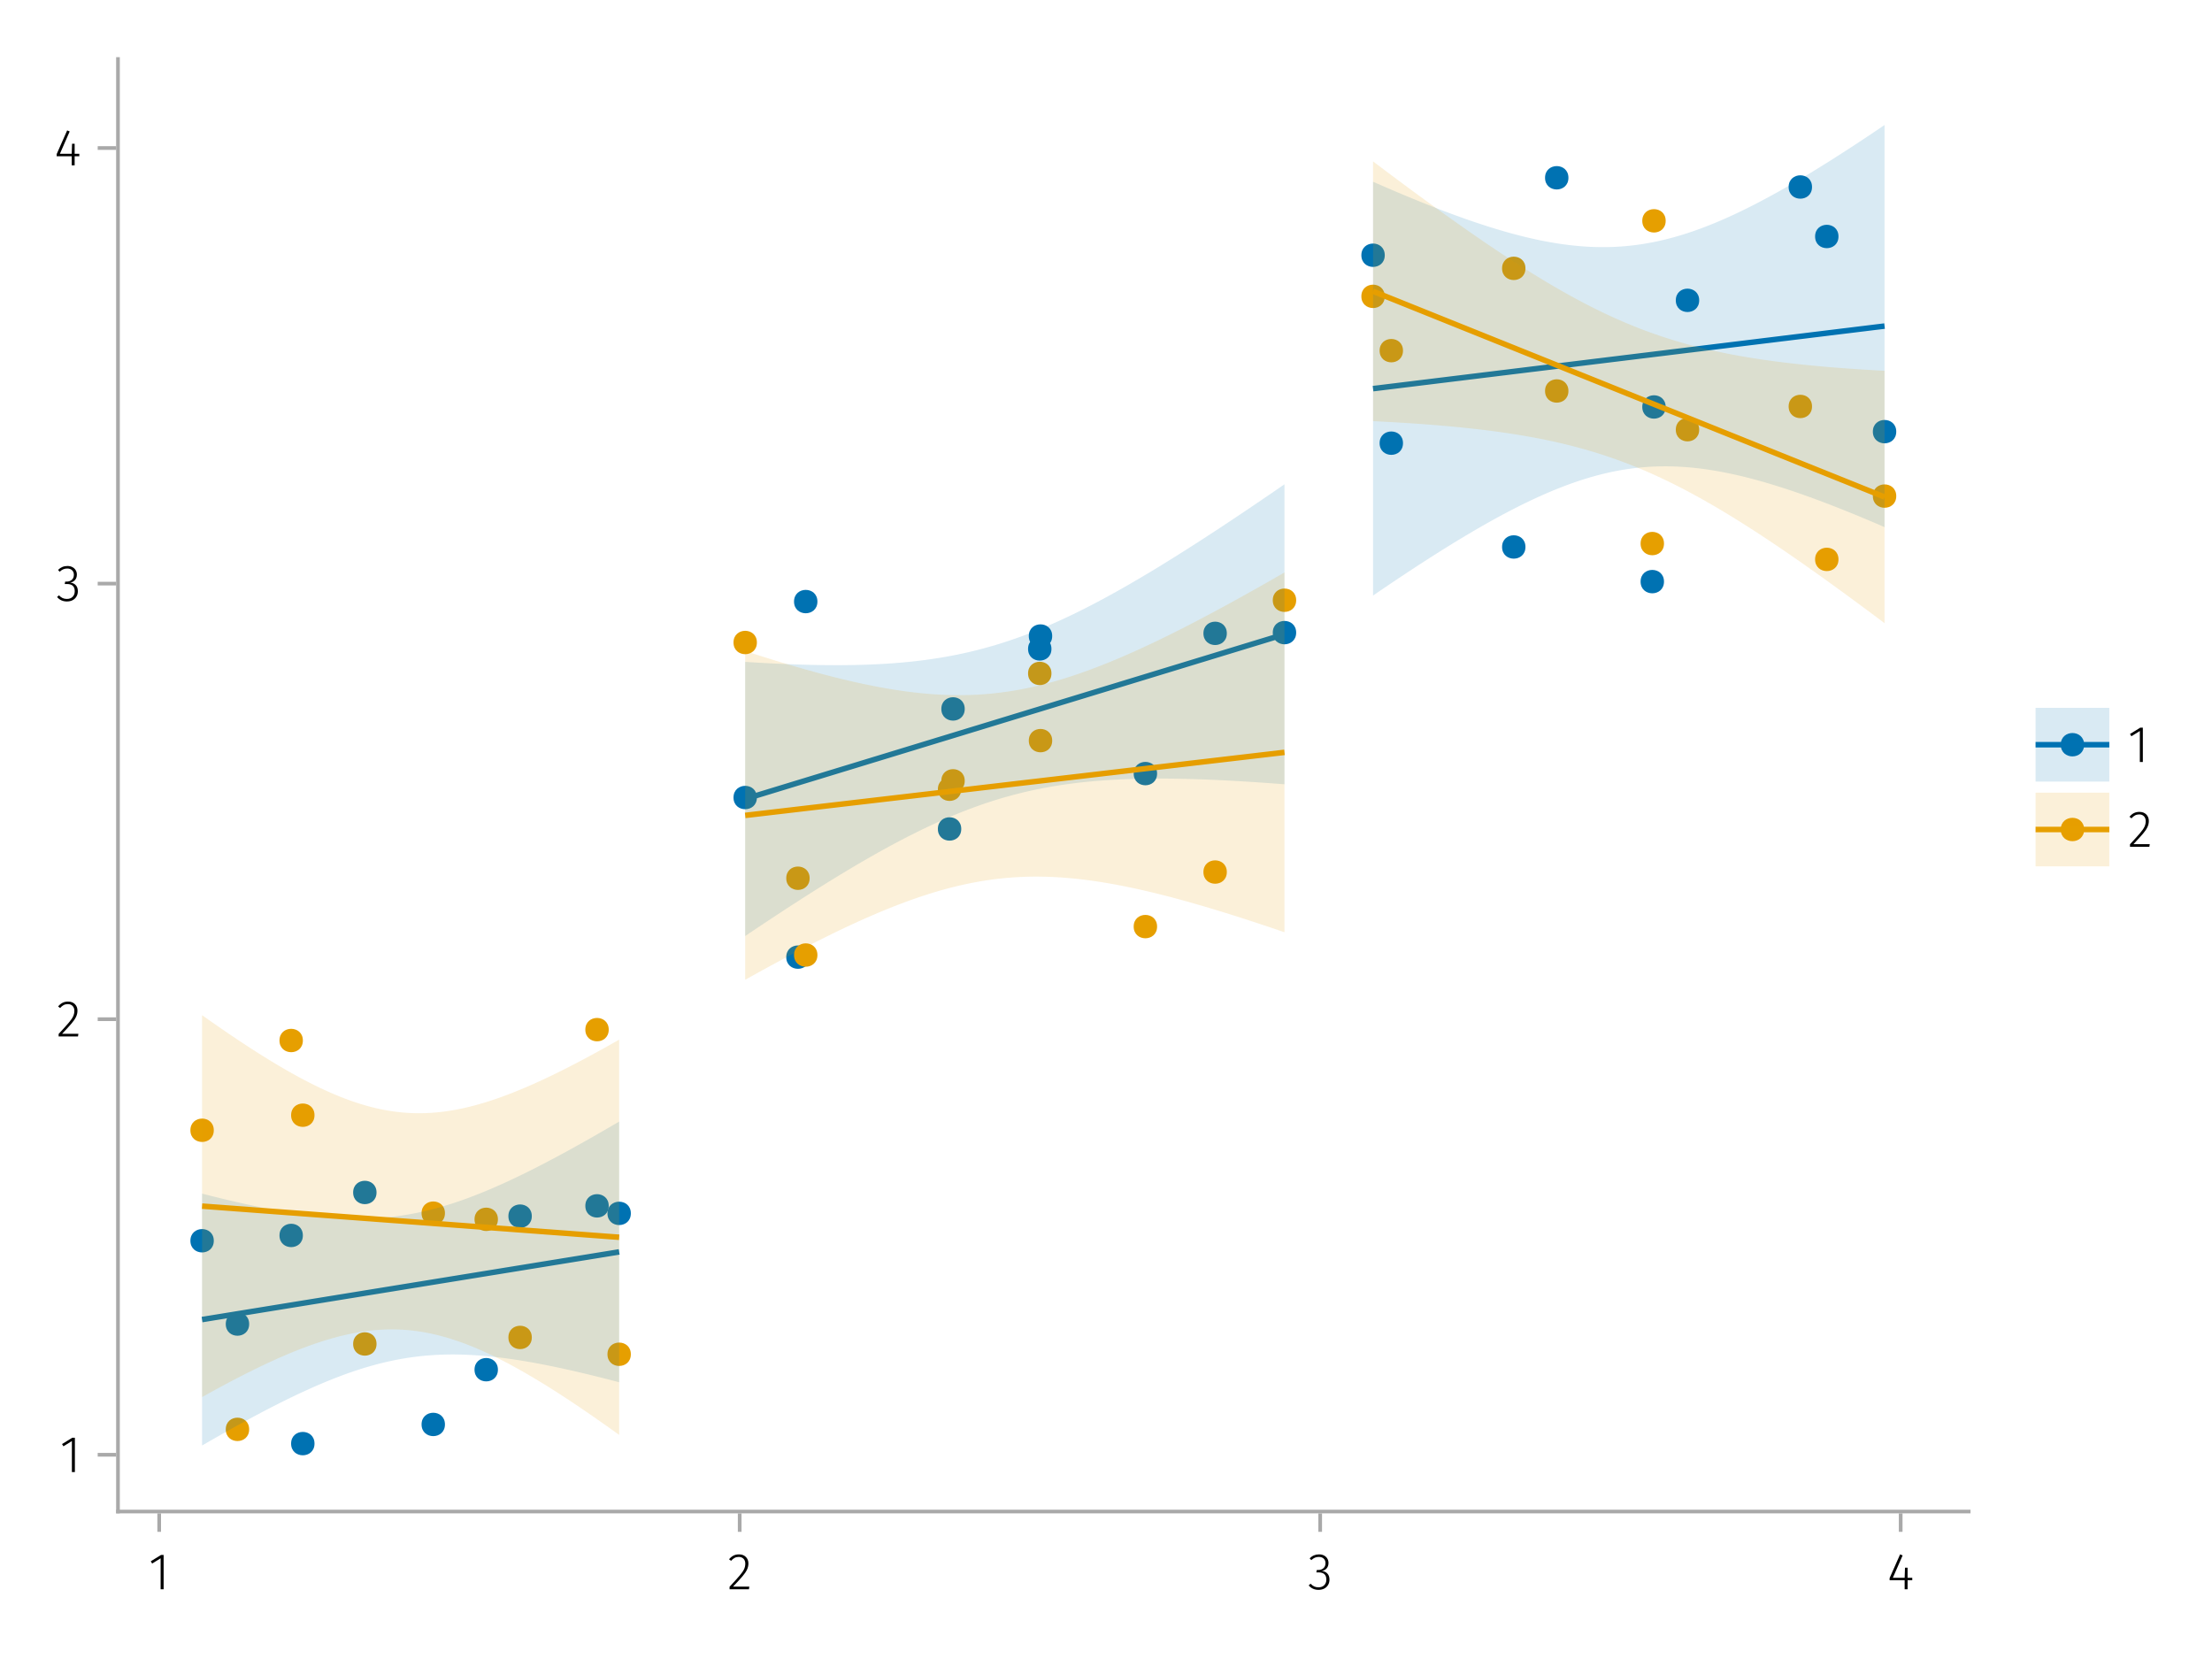 <?xml version="1.0" encoding="UTF-8"?>
<svg xmlns="http://www.w3.org/2000/svg" xmlns:xlink="http://www.w3.org/1999/xlink" width="600" height="450" viewBox="0 0 600 450">
<defs>
<g>
<g id="glyph-0-0-a1aed94c">
<path d="M 4.094 -9.312 L 4.094 0 L 3.281 0 L 3.281 -8.406 L 0.984 -6.984 L 0.609 -7.594 L 3.391 -9.312 Z M 4.094 -9.312 "/>
</g>
<g id="glyph-1-0-a1aed94c">
<path d="M 3.156 -9.469 C 3.938 -9.469 4.555 -9.238 5.016 -8.781 C 5.484 -8.32 5.719 -7.734 5.719 -7.016 C 5.719 -6.41 5.586 -5.844 5.328 -5.312 C 5.078 -4.781 4.68 -4.195 4.141 -3.562 C 3.609 -2.926 2.742 -1.977 1.547 -0.719 L 5.969 -0.719 L 5.859 0 L 0.609 0 L 0.609 -0.688 C 1.879 -2.051 2.789 -3.062 3.344 -3.719 C 3.906 -4.375 4.301 -4.941 4.531 -5.422 C 4.758 -5.898 4.875 -6.414 4.875 -6.969 C 4.875 -7.52 4.711 -7.957 4.391 -8.281 C 4.066 -8.613 3.641 -8.781 3.109 -8.781 C 2.68 -8.781 2.301 -8.691 1.969 -8.516 C 1.633 -8.336 1.316 -8.07 1.016 -7.719 L 0.469 -8.141 C 0.832 -8.586 1.234 -8.922 1.672 -9.141 C 2.109 -9.359 2.602 -9.469 3.156 -9.469 Z M 3.156 -9.469 "/>
</g>
<g id="glyph-2-0-a1aed94c">
<path d="M 3.094 -9.469 C 3.613 -9.469 4.066 -9.363 4.453 -9.156 C 4.848 -8.945 5.145 -8.664 5.344 -8.312 C 5.551 -7.969 5.656 -7.578 5.656 -7.141 C 5.656 -6.535 5.484 -6.039 5.141 -5.656 C 4.805 -5.281 4.367 -5.047 3.828 -4.953 C 4.43 -4.922 4.93 -4.703 5.328 -4.297 C 5.723 -3.898 5.922 -3.344 5.922 -2.625 C 5.922 -2.082 5.797 -1.602 5.547 -1.188 C 5.305 -0.77 4.961 -0.441 4.516 -0.203 C 4.066 0.035 3.547 0.156 2.953 0.156 C 1.867 0.156 0.977 -0.242 0.281 -1.047 L 0.797 -1.516 C 1.117 -1.172 1.445 -0.922 1.781 -0.766 C 2.125 -0.609 2.504 -0.531 2.922 -0.531 C 3.598 -0.531 4.125 -0.723 4.5 -1.109 C 4.883 -1.492 5.078 -2 5.078 -2.625 C 5.078 -3.926 4.379 -4.578 2.984 -4.578 L 2.359 -4.578 L 2.484 -5.234 L 2.922 -5.234 C 3.453 -5.234 3.906 -5.395 4.281 -5.719 C 4.656 -6.039 4.844 -6.5 4.844 -7.094 C 4.844 -7.613 4.676 -8.023 4.344 -8.328 C 4.02 -8.629 3.586 -8.781 3.047 -8.781 C 2.66 -8.781 2.301 -8.711 1.969 -8.578 C 1.645 -8.441 1.316 -8.219 0.984 -7.906 L 0.547 -8.406 C 0.922 -8.77 1.312 -9.035 1.719 -9.203 C 2.133 -9.379 2.594 -9.469 3.094 -9.469 Z M 3.094 -9.469 "/>
</g>
<g id="glyph-3-0-a1aed94c">
<path d="M 6.766 -3.125 L 6.766 -2.453 L 5.5 -2.453 L 5.5 0 L 4.703 0 L 4.703 -2.453 L 0.625 -2.453 L 0.625 -3.047 L 3.469 -9.469 L 4.156 -9.188 L 1.5 -3.125 L 4.703 -3.125 L 4.797 -5.859 L 5.5 -5.859 L 5.5 -3.125 Z M 6.766 -3.125 "/>
</g>
<g id="glyph-3-1-a1aed94c">
<path d="M 4.094 -9.312 L 4.094 0 L 3.281 0 L 3.281 -8.406 L 0.984 -6.984 L 0.609 -7.594 L 3.391 -9.312 Z M 4.094 -9.312 "/>
</g>
<g id="glyph-4-0-a1aed94c">
<path d="M 4.094 -9.312 L 4.094 0 L 3.281 0 L 3.281 -8.406 L 0.984 -6.984 L 0.609 -7.594 L 3.391 -9.312 Z M 4.094 -9.312 "/>
</g>
<g id="glyph-5-0-a1aed94c">
<path d="M 3.156 -9.469 C 3.938 -9.469 4.555 -9.238 5.016 -8.781 C 5.484 -8.32 5.719 -7.734 5.719 -7.016 C 5.719 -6.41 5.586 -5.844 5.328 -5.312 C 5.078 -4.781 4.68 -4.195 4.141 -3.562 C 3.609 -2.926 2.742 -1.977 1.547 -0.719 L 5.969 -0.719 L 5.859 0 L 0.609 0 L 0.609 -0.688 C 1.879 -2.051 2.789 -3.062 3.344 -3.719 C 3.906 -4.375 4.301 -4.941 4.531 -5.422 C 4.758 -5.898 4.875 -6.414 4.875 -6.969 C 4.875 -7.52 4.711 -7.957 4.391 -8.281 C 4.066 -8.613 3.641 -8.781 3.109 -8.781 C 2.68 -8.781 2.301 -8.691 1.969 -8.516 C 1.633 -8.336 1.316 -8.07 1.016 -7.719 L 0.469 -8.141 C 0.832 -8.586 1.234 -8.922 1.672 -9.141 C 2.109 -9.359 2.602 -9.469 3.156 -9.469 Z M 3.156 -9.469 "/>
</g>
<g id="glyph-6-0-a1aed94c">
<path d="M 3.094 -9.469 C 3.613 -9.469 4.066 -9.363 4.453 -9.156 C 4.848 -8.945 5.145 -8.664 5.344 -8.312 C 5.551 -7.969 5.656 -7.578 5.656 -7.141 C 5.656 -6.535 5.484 -6.039 5.141 -5.656 C 4.805 -5.281 4.367 -5.047 3.828 -4.953 C 4.43 -4.922 4.93 -4.703 5.328 -4.297 C 5.723 -3.898 5.922 -3.344 5.922 -2.625 C 5.922 -2.082 5.797 -1.602 5.547 -1.188 C 5.305 -0.77 4.961 -0.441 4.516 -0.203 C 4.066 0.035 3.547 0.156 2.953 0.156 C 1.867 0.156 0.977 -0.242 0.281 -1.047 L 0.797 -1.516 C 1.117 -1.172 1.445 -0.922 1.781 -0.766 C 2.125 -0.609 2.504 -0.531 2.922 -0.531 C 3.598 -0.531 4.125 -0.723 4.5 -1.109 C 4.883 -1.492 5.078 -2 5.078 -2.625 C 5.078 -3.926 4.379 -4.578 2.984 -4.578 L 2.359 -4.578 L 2.484 -5.234 L 2.922 -5.234 C 3.453 -5.234 3.906 -5.395 4.281 -5.719 C 4.656 -6.039 4.844 -6.5 4.844 -7.094 C 4.844 -7.613 4.676 -8.023 4.344 -8.328 C 4.02 -8.629 3.586 -8.781 3.047 -8.781 C 2.66 -8.781 2.301 -8.711 1.969 -8.578 C 1.645 -8.441 1.316 -8.219 0.984 -7.906 L 0.547 -8.406 C 0.922 -8.77 1.312 -9.035 1.719 -9.203 C 2.133 -9.379 2.594 -9.469 3.094 -9.469 Z M 3.094 -9.469 "/>
</g>
<g id="glyph-7-0-a1aed94c">
<path d="M 6.766 -3.125 L 6.766 -2.453 L 5.5 -2.453 L 5.5 0 L 4.703 0 L 4.703 -2.453 L 0.625 -2.453 L 0.625 -3.047 L 3.469 -9.469 L 4.156 -9.188 L 1.5 -3.125 L 4.703 -3.125 L 4.797 -5.859 L 5.5 -5.859 L 5.5 -3.125 Z M 6.766 -3.125 "/>
</g>
<g id="glyph-8-0-a1aed94c">
<path d="M 3.156 -9.469 C 3.938 -9.469 4.555 -9.238 5.016 -8.781 C 5.484 -8.32 5.719 -7.734 5.719 -7.016 C 5.719 -6.41 5.586 -5.844 5.328 -5.312 C 5.078 -4.781 4.68 -4.195 4.141 -3.562 C 3.609 -2.926 2.742 -1.977 1.547 -0.719 L 5.969 -0.719 L 5.859 0 L 0.609 0 L 0.609 -0.688 C 1.879 -2.051 2.789 -3.062 3.344 -3.719 C 3.906 -4.375 4.301 -4.941 4.531 -5.422 C 4.758 -5.898 4.875 -6.414 4.875 -6.969 C 4.875 -7.52 4.711 -7.957 4.391 -8.281 C 4.066 -8.613 3.641 -8.781 3.109 -8.781 C 2.68 -8.781 2.301 -8.691 1.969 -8.516 C 1.633 -8.336 1.316 -8.07 1.016 -7.719 L 0.469 -8.141 C 0.832 -8.586 1.234 -8.922 1.672 -9.141 C 2.109 -9.359 2.602 -9.469 3.156 -9.469 Z M 3.156 -9.469 "/>
</g>
</g>
</defs>
<rect x="-60" y="-45" width="720" height="540" fill="rgb(100%, 100%, 100%)" fill-opacity="1"/>
<path fill-rule="nonzero" fill="rgb(100%, 100%, 100%)" fill-opacity="1" d="M 32 410 L 534 410 L 534 16 L 32 16 Z M 32 410 "/>
<g fill="rgb(0%, 0%, 0%)" fill-opacity="1">
<use xlink:href="#glyph-0-0-a1aed94c" x="40.288" y="431.09"/>
</g>
<g fill="rgb(0%, 0%, 0%)" fill-opacity="1">
<use xlink:href="#glyph-1-0-a1aed94c" x="197.285" y="431.09"/>
</g>
<g fill="rgb(0%, 0%, 0%)" fill-opacity="1">
<use xlink:href="#glyph-2-0-a1aed94c" x="354.695" y="431.09"/>
</g>
<g fill="rgb(0%, 0%, 0%)" fill-opacity="1">
<use xlink:href="#glyph-3-0-a1aed94c" x="511.93" y="431.09"/>
</g>
<g fill="rgb(0%, 0%, 0%)" fill-opacity="1">
<use xlink:href="#glyph-4-0-a1aed94c" x="16.218" y="399.291"/>
</g>
<g fill="rgb(0%, 0%, 0%)" fill-opacity="1">
<use xlink:href="#glyph-5-0-a1aed94c" x="15.294" y="281.142"/>
</g>
<g fill="rgb(0%, 0%, 0%)" fill-opacity="1">
<use xlink:href="#glyph-6-0-a1aed94c" x="15.196" y="162.992"/>
</g>
<g fill="rgb(0%, 0%, 0%)" fill-opacity="1">
<use xlink:href="#glyph-7-0-a1aed94c" x="14.748" y="44.843"/>
</g>
<path fill-rule="nonzero" fill="rgb(0%, 44.706%, 69.804%)" fill-opacity="1" d="M 57.992 336.551 C 57.992 332.32 51.645 332.32 51.645 336.551 C 51.645 340.781 57.992 340.781 57.992 336.551 Z M 57.992 336.551 "/>
<path fill-rule="nonzero" fill="rgb(0%, 44.706%, 69.804%)" fill-opacity="1" d="M 165.117 327.086 C 165.117 322.855 158.77 322.855 158.77 327.086 C 158.77 331.316 165.117 331.316 165.117 327.086 Z M 165.117 327.086 "/>
<path fill-rule="nonzero" fill="rgb(0%, 44.706%, 69.804%)" fill-opacity="1" d="M 102.133 323.453 C 102.133 319.223 95.789 319.223 95.789 323.453 C 95.789 327.684 102.133 327.684 102.133 323.453 Z M 102.133 323.453 "/>
<path fill-rule="nonzero" fill="rgb(0%, 44.706%, 69.804%)" fill-opacity="1" d="M 135.059 371.527 C 135.059 367.297 128.711 367.297 128.711 371.527 C 128.711 375.758 135.059 375.758 135.059 371.527 Z M 135.059 371.527 "/>
<path fill-rule="nonzero" fill="rgb(0%, 44.706%, 69.804%)" fill-opacity="1" d="M 85.309 391.574 C 85.309 387.344 78.961 387.344 78.961 391.574 C 78.961 395.805 85.309 395.805 85.309 391.574 Z M 85.309 391.574 "/>
<path fill-rule="nonzero" fill="rgb(0%, 44.706%, 69.804%)" fill-opacity="1" d="M 67.586 359.145 C 67.586 354.914 61.238 354.914 61.238 359.145 C 61.238 363.375 67.586 363.375 67.586 359.145 Z M 67.586 359.145 "/>
<path fill-rule="nonzero" fill="rgb(0%, 44.706%, 69.804%)" fill-opacity="1" d="M 82.152 335.113 C 82.152 330.883 75.809 330.883 75.809 335.113 C 75.809 339.34 82.152 339.34 82.152 335.113 Z M 82.152 335.113 "/>
<path fill-rule="nonzero" fill="rgb(0%, 44.706%, 69.804%)" fill-opacity="1" d="M 171.117 329.125 C 171.117 324.895 164.773 324.895 164.773 329.125 C 164.773 333.355 171.117 333.355 171.117 329.125 Z M 171.117 329.125 "/>
<path fill-rule="nonzero" fill="rgb(0%, 44.706%, 69.804%)" fill-opacity="1" d="M 144.25 329.875 C 144.25 325.645 137.902 325.645 137.902 329.875 C 137.902 334.105 144.25 334.105 144.25 329.875 Z M 144.25 329.875 "/>
<path fill-rule="nonzero" fill="rgb(0%, 44.706%, 69.804%)" fill-opacity="1" d="M 120.691 386.375 C 120.691 382.145 114.348 382.145 114.348 386.375 C 114.348 390.605 120.691 390.605 120.691 386.375 Z M 120.691 386.375 "/>
<path fill-rule="nonzero" fill="rgb(0%, 44.706%, 69.804%)" fill-opacity="1" d="M 261.68 192.297 C 261.68 188.066 255.336 188.066 255.336 192.297 C 255.336 196.527 261.68 196.527 261.68 192.297 Z M 261.68 192.297 "/>
<path fill-rule="nonzero" fill="rgb(0%, 44.706%, 69.804%)" fill-opacity="1" d="M 285.203 176.016 C 285.203 171.785 278.859 171.785 278.859 176.016 C 278.859 180.246 285.203 180.246 285.203 176.016 Z M 285.203 176.016 "/>
<path fill-rule="nonzero" fill="rgb(0%, 44.706%, 69.804%)" fill-opacity="1" d="M 219.613 259.617 C 219.613 255.391 213.27 255.391 213.27 259.617 C 213.27 263.848 219.613 263.848 219.613 259.617 Z M 219.613 259.617 "/>
<path fill-rule="nonzero" fill="rgb(0%, 44.706%, 69.804%)" fill-opacity="1" d="M 285.406 172.523 C 285.406 168.293 279.062 168.293 279.062 172.523 C 279.062 176.754 285.406 176.754 285.406 172.523 Z M 285.406 172.523 "/>
<path fill-rule="nonzero" fill="rgb(0%, 44.706%, 69.804%)" fill-opacity="1" d="M 205.305 216.328 C 205.305 212.098 198.961 212.098 198.961 216.328 C 198.961 220.559 205.305 220.559 205.305 216.328 Z M 205.305 216.328 "/>
<path fill-rule="nonzero" fill="rgb(0%, 44.706%, 69.804%)" fill-opacity="1" d="M 221.723 163.176 C 221.723 158.945 215.379 158.945 215.379 163.176 C 215.379 167.406 221.723 167.406 221.723 163.176 Z M 221.723 163.176 "/>
<path fill-rule="nonzero" fill="rgb(0%, 44.706%, 69.804%)" fill-opacity="1" d="M 351.582 171.598 C 351.582 167.367 345.238 167.367 345.238 171.598 C 345.238 175.824 351.582 175.824 351.582 171.598 Z M 351.582 171.598 "/>
<path fill-rule="nonzero" fill="rgb(0%, 44.706%, 69.804%)" fill-opacity="1" d="M 260.738 224.852 C 260.738 220.621 254.395 220.621 254.395 224.852 C 254.395 229.082 260.738 229.082 260.738 224.852 Z M 260.738 224.852 "/>
<path fill-rule="nonzero" fill="rgb(0%, 44.706%, 69.804%)" fill-opacity="1" d="M 332.773 171.797 C 332.773 167.566 326.426 167.566 326.426 171.797 C 326.426 176.023 332.773 176.023 332.773 171.797 Z M 332.773 171.797 "/>
<path fill-rule="nonzero" fill="rgb(0%, 44.706%, 69.804%)" fill-opacity="1" d="M 313.855 209.836 C 313.855 205.605 307.508 205.605 307.508 209.836 C 307.508 214.066 313.855 214.066 313.855 209.836 Z M 313.855 209.836 "/>
<path fill-rule="nonzero" fill="rgb(0%, 44.706%, 69.804%)" fill-opacity="1" d="M 451.355 157.762 C 451.355 153.531 445.008 153.531 445.008 157.762 C 445.008 161.992 451.355 161.992 451.355 157.762 Z M 451.355 157.762 "/>
<path fill-rule="nonzero" fill="rgb(0%, 44.706%, 69.804%)" fill-opacity="1" d="M 491.508 50.723 C 491.508 46.492 485.164 46.492 485.164 50.723 C 485.164 54.953 491.508 54.953 491.508 50.723 Z M 491.508 50.723 "/>
<path fill-rule="nonzero" fill="rgb(0%, 44.706%, 69.804%)" fill-opacity="1" d="M 451.812 110.387 C 451.812 106.156 445.465 106.156 445.465 110.387 C 445.465 114.617 451.812 114.617 451.812 110.387 Z M 451.812 110.387 "/>
<path fill-rule="nonzero" fill="rgb(0%, 44.706%, 69.804%)" fill-opacity="1" d="M 498.684 64.145 C 498.684 59.914 492.34 59.914 492.34 64.145 C 492.34 68.375 498.684 68.375 498.684 64.145 Z M 498.684 64.145 "/>
<path fill-rule="nonzero" fill="rgb(0%, 44.706%, 69.804%)" fill-opacity="1" d="M 375.613 69.23 C 375.613 65.004 369.266 65.004 369.266 69.23 C 369.266 73.461 375.613 73.461 375.613 69.23 Z M 375.613 69.23 "/>
<path fill-rule="nonzero" fill="rgb(0%, 44.706%, 69.804%)" fill-opacity="1" d="M 425.434 48.223 C 425.434 43.992 419.09 43.992 419.09 48.223 C 419.09 52.453 425.434 52.453 425.434 48.223 Z M 425.434 48.223 "/>
<path fill-rule="nonzero" fill="rgb(0%, 44.706%, 69.804%)" fill-opacity="1" d="M 380.559 120.207 C 380.559 115.977 374.215 115.977 374.215 120.207 C 374.215 124.438 380.559 124.438 380.559 120.207 Z M 380.559 120.207 "/>
<path fill-rule="nonzero" fill="rgb(0%, 44.706%, 69.804%)" fill-opacity="1" d="M 514.355 117.082 C 514.355 112.852 508.008 112.852 508.008 117.082 C 508.008 121.312 514.355 121.312 514.355 117.082 Z M 514.355 117.082 "/>
<path fill-rule="nonzero" fill="rgb(0%, 44.706%, 69.804%)" fill-opacity="1" d="M 460.902 81.465 C 460.902 77.234 454.555 77.234 454.555 81.465 C 454.555 85.695 460.902 85.695 460.902 81.465 Z M 460.902 81.465 "/>
<path fill-rule="nonzero" fill="rgb(0%, 44.706%, 69.804%)" fill-opacity="1" d="M 413.777 148.363 C 413.777 144.133 407.434 144.133 407.434 148.363 C 407.434 152.594 413.777 152.594 413.777 148.363 Z M 413.777 148.363 "/>
<path fill-rule="nonzero" fill="rgb(90.196%, 62.353%, 0%)" fill-opacity="1" d="M 57.992 306.582 C 57.992 302.352 51.645 302.352 51.645 306.582 C 51.645 310.812 57.992 310.812 57.992 306.582 Z M 57.992 306.582 "/>
<path fill-rule="nonzero" fill="rgb(90.196%, 62.353%, 0%)" fill-opacity="1" d="M 165.117 279.285 C 165.117 275.055 158.77 275.055 158.77 279.285 C 158.77 283.516 165.117 283.516 165.117 279.285 Z M 165.117 279.285 "/>
<path fill-rule="nonzero" fill="rgb(90.196%, 62.353%, 0%)" fill-opacity="1" d="M 102.133 364.547 C 102.133 360.316 95.789 360.316 95.789 364.547 C 95.789 368.777 102.133 368.777 102.133 364.547 Z M 102.133 364.547 "/>
<path fill-rule="nonzero" fill="rgb(90.196%, 62.353%, 0%)" fill-opacity="1" d="M 135.059 330.738 C 135.059 326.512 128.711 326.512 128.711 330.738 C 128.711 334.969 135.059 334.969 135.059 330.738 Z M 135.059 330.738 "/>
<path fill-rule="nonzero" fill="rgb(90.196%, 62.353%, 0%)" fill-opacity="1" d="M 85.309 302.496 C 85.309 298.266 78.961 298.266 78.961 302.496 C 78.961 306.727 85.309 306.727 85.309 302.496 Z M 85.309 302.496 "/>
<path fill-rule="nonzero" fill="rgb(90.196%, 62.353%, 0%)" fill-opacity="1" d="M 67.586 387.711 C 67.586 383.48 61.238 383.48 61.238 387.711 C 61.238 391.941 67.586 391.941 67.586 387.711 Z M 67.586 387.711 "/>
<path fill-rule="nonzero" fill="rgb(90.196%, 62.353%, 0%)" fill-opacity="1" d="M 82.152 282.234 C 82.152 278.004 75.809 278.004 75.809 282.234 C 75.809 286.465 82.152 286.465 82.152 282.234 Z M 82.152 282.234 "/>
<path fill-rule="nonzero" fill="rgb(90.196%, 62.353%, 0%)" fill-opacity="1" d="M 171.117 367.34 C 171.117 363.109 164.773 363.109 164.773 367.34 C 164.773 371.57 171.117 371.57 171.117 367.34 Z M 171.117 367.34 "/>
<path fill-rule="nonzero" fill="rgb(90.196%, 62.353%, 0%)" fill-opacity="1" d="M 144.25 362.773 C 144.25 358.547 137.902 358.547 137.902 362.773 C 137.902 367.004 144.25 367.004 144.25 362.773 Z M 144.25 362.773 "/>
<path fill-rule="nonzero" fill="rgb(90.196%, 62.353%, 0%)" fill-opacity="1" d="M 120.691 329.066 C 120.691 324.836 114.348 324.836 114.348 329.066 C 114.348 333.293 120.691 333.293 120.691 329.066 Z M 120.691 329.066 "/>
<path fill-rule="nonzero" fill="rgb(90.196%, 62.353%, 0%)" fill-opacity="1" d="M 261.68 211.801 C 261.68 207.57 255.336 207.57 255.336 211.801 C 255.336 216.031 261.68 216.031 261.68 211.801 Z M 261.68 211.801 "/>
<path fill-rule="nonzero" fill="rgb(90.196%, 62.353%, 0%)" fill-opacity="1" d="M 285.203 182.664 C 285.203 178.438 278.859 178.438 278.859 182.664 C 278.859 186.895 285.203 186.895 285.203 182.664 Z M 285.203 182.664 "/>
<path fill-rule="nonzero" fill="rgb(90.196%, 62.353%, 0%)" fill-opacity="1" d="M 219.613 238.219 C 219.613 233.992 213.27 233.992 213.27 238.219 C 213.27 242.449 219.613 242.449 219.613 238.219 Z M 219.613 238.219 "/>
<path fill-rule="nonzero" fill="rgb(90.196%, 62.353%, 0%)" fill-opacity="1" d="M 285.406 200.895 C 285.406 196.664 279.062 196.664 279.062 200.895 C 279.062 205.121 285.406 205.121 285.406 200.895 Z M 285.406 200.895 "/>
<path fill-rule="nonzero" fill="rgb(90.196%, 62.353%, 0%)" fill-opacity="1" d="M 205.305 174.277 C 205.305 170.047 198.961 170.047 198.961 174.277 C 198.961 178.508 205.305 178.508 205.305 174.277 Z M 205.305 174.277 "/>
<path fill-rule="nonzero" fill="rgb(90.196%, 62.353%, 0%)" fill-opacity="1" d="M 221.723 259.055 C 221.723 254.824 215.379 254.824 215.379 259.055 C 215.379 263.281 221.723 263.281 221.723 259.055 Z M 221.723 259.055 "/>
<path fill-rule="nonzero" fill="rgb(90.196%, 62.353%, 0%)" fill-opacity="1" d="M 351.582 162.812 C 351.582 158.582 345.238 158.582 345.238 162.812 C 345.238 167.043 351.582 167.043 351.582 162.812 Z M 351.582 162.812 "/>
<path fill-rule="nonzero" fill="rgb(90.196%, 62.353%, 0%)" fill-opacity="1" d="M 260.738 214.078 C 260.738 209.852 254.395 209.852 254.395 214.078 C 254.395 218.309 260.738 218.309 260.738 214.078 Z M 260.738 214.078 "/>
<path fill-rule="nonzero" fill="rgb(90.196%, 62.353%, 0%)" fill-opacity="1" d="M 332.773 236.539 C 332.773 232.309 326.426 232.309 326.426 236.539 C 326.426 240.77 332.773 240.77 332.773 236.539 Z M 332.773 236.539 "/>
<path fill-rule="nonzero" fill="rgb(90.196%, 62.353%, 0%)" fill-opacity="1" d="M 313.855 251.336 C 313.855 247.109 307.508 247.109 307.508 251.336 C 307.508 255.566 313.855 255.566 313.855 251.336 Z M 313.855 251.336 "/>
<path fill-rule="nonzero" fill="rgb(90.196%, 62.353%, 0%)" fill-opacity="1" d="M 451.355 147.441 C 451.355 143.211 445.008 143.211 445.008 147.441 C 445.008 151.668 451.355 151.668 451.355 147.441 Z M 451.355 147.441 "/>
<path fill-rule="nonzero" fill="rgb(90.196%, 62.353%, 0%)" fill-opacity="1" d="M 491.508 110.25 C 491.508 106.02 485.164 106.02 485.164 110.25 C 485.164 114.48 491.508 114.48 491.508 110.25 Z M 491.508 110.25 "/>
<path fill-rule="nonzero" fill="rgb(90.196%, 62.353%, 0%)" fill-opacity="1" d="M 451.812 59.898 C 451.812 55.668 445.465 55.668 445.465 59.898 C 445.465 64.129 451.812 64.129 451.812 59.898 Z M 451.812 59.898 "/>
<path fill-rule="nonzero" fill="rgb(90.196%, 62.353%, 0%)" fill-opacity="1" d="M 498.684 151.734 C 498.684 147.504 492.34 147.504 492.34 151.734 C 492.34 155.965 498.684 155.965 498.684 151.734 Z M 498.684 151.734 "/>
<path fill-rule="nonzero" fill="rgb(90.196%, 62.353%, 0%)" fill-opacity="1" d="M 375.613 80.387 C 375.613 76.156 369.266 76.156 369.266 80.387 C 369.266 84.617 375.613 84.617 375.613 80.387 Z M 375.613 80.387 "/>
<path fill-rule="nonzero" fill="rgb(90.196%, 62.353%, 0%)" fill-opacity="1" d="M 425.434 106.051 C 425.434 101.82 419.09 101.82 419.09 106.051 C 419.09 110.281 425.434 110.281 425.434 106.051 Z M 425.434 106.051 "/>
<path fill-rule="nonzero" fill="rgb(90.196%, 62.353%, 0%)" fill-opacity="1" d="M 380.559 95.113 C 380.559 90.887 374.215 90.887 374.215 95.113 C 374.215 99.344 380.559 99.344 380.559 95.113 Z M 380.559 95.113 "/>
<path fill-rule="nonzero" fill="rgb(90.196%, 62.353%, 0%)" fill-opacity="1" d="M 514.355 134.562 C 514.355 130.332 508.008 130.332 508.008 134.562 C 508.008 138.793 514.355 138.793 514.355 134.562 Z M 514.355 134.562 "/>
<path fill-rule="nonzero" fill="rgb(90.196%, 62.353%, 0%)" fill-opacity="1" d="M 460.902 116.555 C 460.902 112.324 454.555 112.324 454.555 116.555 C 454.555 120.781 460.902 120.781 460.902 116.555 Z M 460.902 116.555 "/>
<path fill-rule="nonzero" fill="rgb(90.196%, 62.353%, 0%)" fill-opacity="1" d="M 413.777 72.789 C 413.777 68.559 407.434 68.559 407.434 72.789 C 407.434 77.02 413.777 77.02 413.777 72.789 Z M 413.777 72.789 "/>
<path fill="none" stroke-width="1.5" stroke-linecap="butt" stroke-linejoin="miter" stroke="rgb(0%, 44.706%, 69.804%)" stroke-opacity="1" stroke-miterlimit="2" d="M 54.816 357.93 L 55.387 357.84 L 55.957 357.746 L 56.523 357.652 L 57.094 357.562 L 57.66 357.469 L 58.23 357.375 L 58.797 357.285 L 59.367 357.191 L 59.934 357.102 L 60.504 357.008 L 61.07 356.914 L 61.641 356.824 L 62.207 356.73 L 62.777 356.641 L 63.344 356.547 L 63.914 356.453 L 64.48 356.363 L 65.051 356.27 L 65.621 356.18 L 66.188 356.086 L 66.758 355.992 L 67.324 355.902 L 67.895 355.809 L 68.461 355.715 L 69.031 355.625 L 69.598 355.531 L 70.168 355.441 L 70.734 355.348 L 71.305 355.254 L 71.871 355.164 L 72.441 355.07 L 73.008 354.98 L 73.578 354.887 L 74.145 354.793 L 74.715 354.703 L 75.285 354.609 L 75.852 354.52 L 76.422 354.426 L 76.988 354.332 L 77.559 354.242 L 78.125 354.148 L 78.695 354.055 L 79.262 353.965 L 79.832 353.871 L 80.398 353.781 L 80.969 353.688 L 81.535 353.594 L 82.105 353.504 L 82.672 353.41 L 83.242 353.32 L 83.809 353.227 L 84.379 353.133 L 84.949 353.043 L 85.516 352.949 L 86.086 352.859 L 86.652 352.766 L 87.223 352.672 L 87.789 352.582 L 88.359 352.488 L 88.926 352.395 L 89.496 352.305 L 90.062 352.211 L 90.633 352.121 L 91.199 352.027 L 91.77 351.934 L 92.336 351.844 L 92.906 351.75 L 93.473 351.66 L 94.043 351.566 L 94.609 351.473 L 95.18 351.383 L 95.75 351.289 L 96.316 351.199 L 96.887 351.105 L 97.453 351.012 L 98.023 350.922 L 98.59 350.828 L 99.16 350.734 L 99.727 350.645 L 100.297 350.551 L 100.863 350.461 L 101.434 350.367 L 102 350.273 L 102.57 350.184 L 103.137 350.09 L 103.707 350 L 104.273 349.906 L 104.844 349.812 L 105.414 349.723 L 105.98 349.629 L 106.551 349.539 L 107.117 349.445 L 107.688 349.352 L 108.254 349.262 L 108.824 349.168 L 109.391 349.074 L 109.961 348.984 L 110.527 348.891 L 111.098 348.801 L 111.664 348.707 L 112.234 348.613 L 112.801 348.523 L 113.371 348.43 L 113.938 348.34 L 115.078 348.152 L 115.645 348.062 L 116.215 347.969 L 116.781 347.875 L 117.352 347.785 L 117.918 347.691 L 118.488 347.602 L 119.055 347.508 L 119.625 347.414 L 120.191 347.324 L 120.762 347.23 L 121.328 347.141 L 121.898 347.047 L 122.465 346.953 L 123.035 346.863 L 123.602 346.77 L 124.172 346.68 L 124.742 346.586 L 125.309 346.492 L 125.879 346.402 L 126.445 346.309 L 127.016 346.219 L 127.582 346.125 L 128.152 346.031 L 128.719 345.941 L 129.289 345.848 L 129.855 345.754 L 130.426 345.664 L 130.992 345.57 L 131.562 345.48 L 132.129 345.387 L 132.699 345.293 L 133.266 345.203 L 133.836 345.109 L 134.406 345.02 L 134.973 344.926 L 135.543 344.832 L 136.109 344.742 L 136.68 344.648 L 137.246 344.555 L 137.816 344.465 L 138.383 344.371 L 138.953 344.281 L 139.52 344.188 L 140.09 344.094 L 140.656 344.004 L 141.227 343.91 L 141.793 343.82 L 142.363 343.727 L 142.93 343.633 L 143.5 343.543 L 144.07 343.449 L 144.637 343.359 L 145.207 343.266 L 145.773 343.172 L 146.344 343.082 L 146.91 342.988 L 147.48 342.895 L 148.047 342.805 L 148.617 342.711 L 149.184 342.621 L 149.754 342.527 L 150.32 342.434 L 150.891 342.344 L 151.457 342.25 L 152.027 342.16 L 152.594 342.066 L 153.164 341.973 L 153.734 341.883 L 154.301 341.789 L 154.871 341.699 L 155.438 341.605 L 156.008 341.512 L 156.574 341.422 L 157.145 341.328 L 157.711 341.234 L 158.281 341.145 L 158.848 341.051 L 159.418 340.961 L 159.984 340.867 L 160.555 340.773 L 161.121 340.684 L 161.691 340.59 L 162.258 340.5 L 163.398 340.312 L 163.965 340.223 L 164.535 340.129 L 165.102 340.039 L 165.672 339.945 L 166.238 339.852 L 166.809 339.762 L 167.375 339.668 L 167.945 339.574 "/>
<path fill-rule="nonzero" fill="rgb(0%, 44.706%, 69.804%)" fill-opacity="0.15" d="M 54.816 323.77 L 55.957 324.059 L 56.523 324.203 L 57.094 324.348 L 57.66 324.488 L 58.23 324.629 L 58.797 324.77 L 59.367 324.91 L 59.934 325.051 L 60.504 325.188 L 61.07 325.324 L 61.641 325.461 L 62.207 325.594 L 62.777 325.727 L 63.344 325.859 L 63.914 325.992 L 64.48 326.121 L 65.621 326.379 L 66.188 326.504 L 66.758 326.633 L 67.324 326.754 L 67.895 326.879 L 68.461 327 L 69.031 327.121 L 69.598 327.238 L 70.168 327.355 L 70.734 327.473 L 71.305 327.59 L 71.871 327.703 L 72.441 327.812 L 73.008 327.922 L 73.578 328.031 L 74.145 328.137 L 75.285 328.348 L 75.852 328.449 L 76.422 328.551 L 76.988 328.648 L 77.559 328.742 L 78.125 328.836 L 78.695 328.93 L 79.262 329.02 L 79.832 329.109 L 80.398 329.195 L 80.969 329.281 L 81.535 329.363 L 82.105 329.441 L 82.672 329.52 L 83.242 329.594 L 83.809 329.668 L 84.379 329.738 L 84.949 329.805 L 85.516 329.871 L 86.086 329.934 L 86.652 329.992 L 87.223 330.051 L 87.789 330.105 L 88.359 330.156 L 88.926 330.207 L 89.496 330.254 L 90.062 330.297 L 90.633 330.336 L 91.199 330.375 L 91.77 330.406 L 92.336 330.438 L 92.906 330.465 L 93.473 330.492 L 94.043 330.512 L 94.609 330.531 L 95.75 330.555 L 96.316 330.562 L 96.887 330.566 L 97.453 330.566 L 98.023 330.562 L 98.59 330.555 L 99.16 330.543 L 99.727 330.527 L 100.297 330.508 L 100.863 330.484 L 101.434 330.457 L 102 330.426 L 102.57 330.391 L 103.137 330.352 L 103.707 330.309 L 104.273 330.262 L 104.844 330.211 L 105.414 330.156 L 105.98 330.094 L 106.551 330.031 L 107.117 329.961 L 107.688 329.891 L 108.254 329.812 L 108.824 329.73 L 109.391 329.645 L 109.961 329.555 L 110.527 329.461 L 111.098 329.363 L 111.664 329.258 L 112.234 329.152 L 112.801 329.039 L 113.371 328.926 L 113.938 328.805 L 114.508 328.68 L 115.078 328.551 L 115.645 328.418 L 116.215 328.281 L 116.781 328.141 L 117.352 327.996 L 117.918 327.848 L 118.488 327.691 L 119.055 327.535 L 119.625 327.375 L 120.191 327.211 L 120.762 327.039 L 121.328 326.867 L 121.898 326.691 L 122.465 326.508 L 123.035 326.324 L 123.602 326.137 L 124.172 325.945 L 124.742 325.75 L 125.309 325.551 L 125.879 325.352 L 126.445 325.145 L 127.016 324.938 L 127.582 324.723 L 128.152 324.508 L 128.719 324.289 L 129.289 324.066 L 129.855 323.844 L 130.426 323.617 L 130.992 323.387 L 131.562 323.152 L 132.129 322.914 L 132.699 322.676 L 133.266 322.434 L 133.836 322.191 L 134.406 321.941 L 134.973 321.691 L 135.543 321.441 L 136.109 321.188 L 136.68 320.93 L 137.246 320.668 L 137.816 320.406 L 138.383 320.145 L 138.953 319.875 L 139.52 319.609 L 140.09 319.336 L 140.656 319.062 L 141.227 318.789 L 141.793 318.512 L 142.363 318.234 L 142.93 317.953 L 143.5 317.672 L 144.07 317.387 L 144.637 317.102 L 145.207 316.812 L 145.773 316.523 L 146.344 316.23 L 146.91 315.938 L 147.48 315.645 L 148.047 315.348 L 148.617 315.051 L 149.184 314.75 L 149.754 314.449 L 150.32 314.148 L 150.891 313.844 L 151.457 313.539 L 152.027 313.234 L 152.594 312.926 L 153.734 312.309 L 154.301 311.996 L 154.871 311.684 L 155.438 311.371 L 156.008 311.055 L 156.574 310.738 L 157.145 310.422 L 157.711 310.105 L 158.281 309.785 L 158.848 309.465 L 159.418 309.145 L 159.984 308.824 L 160.555 308.5 L 161.121 308.176 L 161.691 307.852 L 162.258 307.523 L 162.828 307.199 L 163.398 306.871 L 163.965 306.543 L 164.535 306.211 L 165.102 305.883 L 165.672 305.551 L 166.238 305.219 L 166.809 304.887 L 167.375 304.555 L 167.945 304.223 L 167.945 374.93 L 167.375 374.781 L 166.809 374.633 L 166.238 374.484 L 165.672 374.34 L 165.102 374.191 L 164.535 374.047 L 163.965 373.902 L 163.398 373.758 L 162.828 373.613 L 162.258 373.473 L 161.691 373.332 L 161.121 373.191 L 160.555 373.051 L 159.984 372.914 L 159.418 372.773 L 158.848 372.637 L 158.281 372.504 L 157.711 372.367 L 157.145 372.234 L 156.574 372.102 L 156.008 371.969 L 155.438 371.84 L 154.871 371.711 L 154.301 371.582 L 153.734 371.457 L 152.594 371.207 L 152.027 371.082 L 151.457 370.961 L 150.891 370.84 L 150.32 370.723 L 149.754 370.605 L 149.184 370.488 L 148.617 370.375 L 148.047 370.262 L 147.48 370.148 L 146.91 370.039 L 146.344 369.93 L 145.773 369.824 L 145.207 369.719 L 144.637 369.613 L 144.07 369.512 L 142.93 369.316 L 142.363 369.219 L 141.793 369.125 L 141.227 369.031 L 140.656 368.941 L 140.09 368.855 L 139.52 368.766 L 138.953 368.684 L 138.383 368.602 L 137.816 368.523 L 137.246 368.445 L 136.68 368.371 L 136.109 368.297 L 135.543 368.227 L 134.973 368.16 L 134.406 368.094 L 133.266 367.969 L 132.699 367.914 L 132.129 367.859 L 131.562 367.805 L 130.992 367.758 L 130.426 367.711 L 129.855 367.668 L 129.289 367.629 L 128.719 367.59 L 128.152 367.555 L 127.582 367.527 L 127.016 367.496 L 126.445 367.473 L 125.879 367.453 L 125.309 367.434 L 124.742 367.422 L 124.172 367.41 L 123.602 367.402 L 123.035 367.398 L 122.465 367.398 L 121.898 367.402 L 121.328 367.41 L 120.762 367.422 L 120.191 367.438 L 119.625 367.457 L 119.055 367.48 L 118.488 367.508 L 117.918 367.539 L 117.352 367.574 L 116.781 367.613 L 116.215 367.656 L 115.645 367.703 L 115.078 367.754 L 113.938 367.871 L 113.371 367.938 L 112.801 368.004 L 112.234 368.078 L 111.664 368.156 L 111.098 368.234 L 110.527 368.32 L 109.961 368.41 L 109.391 368.508 L 108.824 368.605 L 108.254 368.707 L 107.688 368.816 L 107.117 368.926 L 106.551 369.043 L 105.98 369.164 L 105.414 369.289 L 104.844 369.418 L 104.273 369.551 L 103.707 369.688 L 103.137 369.828 L 102.57 369.973 L 102 370.121 L 101.434 370.277 L 100.863 370.434 L 100.297 370.594 L 99.727 370.762 L 99.16 370.93 L 98.59 371.102 L 98.023 371.281 L 97.453 371.461 L 96.887 371.645 L 96.316 371.832 L 95.75 372.023 L 95.18 372.219 L 94.609 372.418 L 94.043 372.621 L 93.473 372.824 L 92.906 373.035 L 92.336 373.246 L 91.77 373.461 L 91.199 373.68 L 90.633 373.902 L 90.062 374.129 L 89.496 374.355 L 88.926 374.586 L 88.359 374.82 L 87.789 375.055 L 87.223 375.297 L 86.652 375.535 L 86.086 375.781 L 85.516 376.027 L 84.949 376.277 L 83.809 376.785 L 83.242 377.043 L 82.672 377.305 L 82.105 377.566 L 81.535 377.828 L 80.969 378.094 L 80.398 378.363 L 79.832 378.637 L 79.262 378.906 L 78.695 379.184 L 78.125 379.461 L 77.559 379.738 L 76.988 380.02 L 76.422 380.301 L 75.852 380.586 L 75.285 380.871 L 74.145 381.449 L 73.578 381.742 L 73.008 382.035 L 72.441 382.328 L 71.871 382.625 L 71.305 382.922 L 70.734 383.223 L 70.168 383.523 L 69.598 383.824 L 69.031 384.129 L 68.461 384.434 L 67.895 384.738 L 67.324 385.047 L 66.758 385.355 L 66.188 385.664 L 65.621 385.977 L 64.48 386.602 L 63.914 386.918 L 63.344 387.234 L 62.777 387.551 L 62.207 387.867 L 61.641 388.188 L 61.07 388.508 L 60.504 388.828 L 59.934 389.152 L 59.367 389.473 L 58.797 389.797 L 58.23 390.125 L 57.66 390.449 L 57.094 390.777 L 56.523 391.102 L 55.957 391.43 L 55.387 391.762 L 54.816 392.09 Z M 54.816 323.77 "/>
<path fill="none" stroke-width="1.5" stroke-linecap="butt" stroke-linejoin="miter" stroke="rgb(0%, 44.706%, 69.804%)" stroke-opacity="1" stroke-miterlimit="2" d="M 202.133 216.715 L 202.867 216.488 L 204.336 216.043 L 205.07 215.816 L 205.809 215.594 L 206.543 215.367 L 207.277 215.145 L 208.012 214.918 L 208.746 214.695 L 209.484 214.469 L 210.219 214.246 L 210.953 214.02 L 212.422 213.574 L 213.156 213.348 L 213.895 213.125 L 214.629 212.898 L 215.363 212.676 L 216.098 212.449 L 216.832 212.227 L 217.566 212 L 218.305 211.777 L 219.039 211.551 L 220.508 211.105 L 221.242 210.879 L 221.98 210.656 L 222.715 210.43 L 223.449 210.207 L 224.184 209.98 L 224.918 209.758 L 225.652 209.531 L 226.391 209.309 L 227.125 209.082 L 227.859 208.859 L 228.594 208.633 L 230.062 208.188 L 230.801 207.961 L 231.535 207.738 L 232.27 207.512 L 233.004 207.289 L 233.738 207.062 L 234.477 206.84 L 235.211 206.613 L 235.945 206.391 L 236.68 206.164 L 238.148 205.719 L 238.887 205.492 L 239.621 205.27 L 240.355 205.043 L 241.09 204.82 L 241.824 204.594 L 242.559 204.371 L 243.297 204.145 L 244.031 203.922 L 244.766 203.695 L 245.5 203.473 L 246.234 203.246 L 246.973 203.023 L 247.707 202.801 L 248.441 202.574 L 249.176 202.352 L 249.91 202.125 L 250.645 201.902 L 251.383 201.676 L 252.117 201.453 L 252.852 201.227 L 253.586 201.004 L 254.32 200.777 L 255.055 200.555 L 255.793 200.332 L 256.527 200.105 L 257.262 199.883 L 257.996 199.656 L 258.73 199.434 L 259.469 199.207 L 260.203 198.984 L 260.938 198.758 L 261.672 198.535 L 262.406 198.309 L 263.141 198.086 L 263.879 197.859 L 265.348 197.414 L 266.082 197.188 L 266.816 196.965 L 267.551 196.738 L 268.289 196.516 L 269.023 196.289 L 269.758 196.066 L 270.492 195.84 L 271.227 195.617 L 271.965 195.391 L 273.434 194.945 L 274.168 194.719 L 274.902 194.496 L 275.637 194.27 L 276.375 194.047 L 277.109 193.82 L 277.844 193.598 L 278.578 193.371 L 279.312 193.148 L 280.047 192.922 L 280.785 192.699 L 281.52 192.477 L 282.254 192.25 L 282.988 192.027 L 283.723 191.801 L 284.461 191.578 L 285.195 191.352 L 285.93 191.129 L 286.664 190.902 L 287.398 190.68 L 288.133 190.453 L 288.871 190.23 L 289.605 190.004 L 291.074 189.559 L 291.809 189.332 L 292.543 189.109 L 293.281 188.883 L 294.016 188.66 L 294.75 188.434 L 295.484 188.211 L 296.219 187.984 L 296.953 187.762 L 297.691 187.535 L 299.16 187.09 L 299.895 186.863 L 300.629 186.641 L 301.367 186.414 L 302.102 186.191 L 302.836 185.965 L 303.57 185.742 L 304.305 185.516 L 305.039 185.293 L 305.777 185.066 L 306.512 184.844 L 307.246 184.617 L 308.715 184.172 L 309.449 183.945 L 310.188 183.723 L 310.922 183.496 L 311.656 183.273 L 312.391 183.047 L 313.125 182.824 L 313.863 182.598 L 314.598 182.375 L 315.332 182.148 L 316.801 181.703 L 317.535 181.477 L 318.273 181.254 L 319.008 181.027 L 319.742 180.805 L 320.477 180.578 L 321.211 180.355 L 321.945 180.129 L 322.684 179.906 L 323.418 179.68 L 324.152 179.457 L 324.887 179.23 L 325.621 179.008 L 326.359 178.785 L 327.094 178.559 L 327.828 178.336 L 328.562 178.109 L 329.297 177.887 L 330.031 177.66 L 330.77 177.438 L 331.504 177.211 L 332.238 176.988 L 332.973 176.762 L 334.441 176.316 L 335.18 176.09 L 335.914 175.867 L 336.648 175.641 L 337.383 175.418 L 338.117 175.191 L 338.855 174.969 L 339.59 174.742 L 340.324 174.52 L 341.059 174.293 L 342.527 173.848 L 343.266 173.621 L 344 173.398 L 344.734 173.172 L 345.469 172.949 L 346.203 172.723 L 346.938 172.5 L 347.676 172.273 L 348.41 172.051 "/>
<path fill-rule="nonzero" fill="rgb(0%, 44.706%, 69.804%)" fill-opacity="0.15" d="M 202.133 179.535 L 203.602 179.629 L 205.07 179.715 L 205.809 179.758 L 206.543 179.801 L 208.746 179.918 L 209.484 179.957 L 210.953 180.027 L 211.688 180.059 L 212.422 180.094 L 213.156 180.125 L 213.895 180.152 L 216.098 180.234 L 217.566 180.281 L 218.305 180.301 L 219.773 180.34 L 221.242 180.371 L 221.98 180.383 L 223.449 180.406 L 224.184 180.414 L 225.652 180.422 L 226.391 180.426 L 227.859 180.426 L 228.594 180.422 L 230.062 180.406 L 230.801 180.395 L 231.535 180.383 L 233.004 180.352 L 233.738 180.328 L 234.477 180.309 L 235.945 180.254 L 237.414 180.191 L 238.148 180.156 L 238.887 180.117 L 240.355 180.031 L 241.09 179.984 L 241.824 179.934 L 242.559 179.879 L 243.297 179.82 L 244.031 179.762 L 245.5 179.629 L 246.234 179.559 L 246.973 179.484 L 247.707 179.406 L 248.441 179.324 L 249.176 179.238 L 249.91 179.148 L 250.645 179.055 L 251.383 178.957 L 252.117 178.855 L 253.586 178.637 L 254.32 178.523 L 255.055 178.406 L 255.793 178.281 L 257.262 178.023 L 257.996 177.887 L 258.73 177.742 L 259.469 177.598 L 260.938 177.293 L 262.406 176.965 L 263.141 176.797 L 263.879 176.621 L 264.613 176.441 L 265.348 176.254 L 266.082 176.062 L 266.816 175.867 L 267.551 175.668 L 268.289 175.461 L 269.023 175.254 L 270.492 174.816 L 271.227 174.59 L 271.965 174.359 L 272.699 174.121 L 273.434 173.879 L 274.168 173.633 L 274.902 173.383 L 275.637 173.125 L 276.375 172.863 L 277.844 172.324 L 278.578 172.047 L 279.312 171.766 L 280.047 171.477 L 280.785 171.188 L 281.52 170.891 L 282.254 170.59 L 283.723 169.973 L 284.461 169.656 L 285.195 169.336 L 285.93 169.012 L 286.664 168.684 L 287.398 168.352 L 288.133 168.012 L 288.871 167.672 L 290.34 166.977 L 291.809 166.266 L 292.543 165.902 L 293.281 165.535 L 294.016 165.168 L 295.484 164.418 L 296.219 164.039 L 296.953 163.652 L 297.691 163.266 L 298.426 162.875 L 299.895 162.086 L 300.629 161.684 L 301.367 161.281 L 302.102 160.875 L 303.57 160.055 L 304.305 159.641 L 305.039 159.223 L 305.777 158.801 L 306.512 158.379 L 307.246 157.953 L 308.715 157.094 L 309.449 156.66 L 310.188 156.227 L 310.922 155.789 L 312.391 154.906 L 313.125 154.461 L 313.863 154.016 L 315.332 153.117 L 316.801 152.211 L 317.535 151.754 L 318.273 151.297 L 319.742 150.375 L 321.945 148.98 L 322.684 148.512 L 323.418 148.043 L 325.621 146.625 L 326.359 146.148 L 327.828 145.195 L 330.031 143.754 L 330.77 143.27 L 332.238 142.301 L 334.441 140.836 L 335.18 140.344 L 335.914 139.855 L 336.648 139.363 L 337.383 138.867 L 338.117 138.375 L 338.855 137.879 L 341.059 136.391 L 342.527 135.391 L 343.266 134.891 L 344 134.391 L 346.938 132.375 L 347.676 131.871 L 348.41 131.363 L 348.41 212.734 L 347.676 212.68 L 346.938 212.621 L 344.734 212.457 L 344 212.406 L 343.266 212.352 L 342.527 212.301 L 341.059 212.199 L 340.324 212.152 L 339.59 212.102 L 338.855 212.055 L 338.117 212.012 L 337.383 211.965 L 335.18 211.836 L 334.441 211.793 L 332.238 211.676 L 330.77 211.605 L 330.031 211.57 L 329.297 211.535 L 328.562 211.504 L 327.828 211.477 L 327.094 211.445 L 326.359 211.418 L 325.621 211.391 L 323.418 211.32 L 322.684 211.301 L 321.945 211.281 L 321.211 211.262 L 319.742 211.23 L 318.273 211.207 L 317.535 211.199 L 316.801 211.191 L 315.332 211.184 L 313.125 211.184 L 312.391 211.191 L 311.656 211.195 L 310.922 211.207 L 310.188 211.215 L 309.449 211.23 L 308.715 211.246 L 307.246 211.285 L 306.512 211.309 L 305.777 211.336 L 305.039 211.363 L 304.305 211.395 L 302.836 211.465 L 302.102 211.504 L 301.367 211.547 L 300.629 211.594 L 299.895 211.641 L 298.426 211.75 L 297.691 211.809 L 296.953 211.867 L 296.219 211.934 L 294.75 212.074 L 293.281 212.23 L 292.543 212.312 L 291.074 212.492 L 290.34 212.586 L 288.871 212.789 L 288.133 212.895 L 287.398 213.008 L 285.93 213.242 L 285.195 213.367 L 284.461 213.496 L 283.723 213.633 L 282.988 213.77 L 281.52 214.059 L 280.785 214.211 L 280.047 214.371 L 279.312 214.531 L 278.578 214.699 L 277.844 214.871 L 277.109 215.047 L 276.375 215.23 L 275.637 215.418 L 274.902 215.609 L 274.168 215.805 L 273.434 216.008 L 272.699 216.215 L 271.965 216.426 L 271.227 216.645 L 270.492 216.867 L 269.758 217.094 L 269.023 217.328 L 268.289 217.566 L 267.551 217.809 L 266.816 218.059 L 266.082 218.312 L 265.348 218.57 L 263.879 219.102 L 263.141 219.375 L 261.672 219.938 L 260.938 220.227 L 260.203 220.52 L 259.469 220.82 L 258.73 221.121 L 257.996 221.43 L 257.262 221.742 L 256.527 222.059 L 255.793 222.379 L 255.055 222.703 L 254.32 223.035 L 252.852 223.707 L 252.117 224.051 L 251.383 224.398 L 250.645 224.75 L 249.91 225.105 L 249.176 225.465 L 248.441 225.828 L 246.973 226.562 L 246.234 226.938 L 245.5 227.316 L 244.031 228.082 L 243.297 228.473 L 242.559 228.863 L 241.824 229.258 L 241.09 229.656 L 239.621 230.461 L 238.887 230.867 L 238.148 231.277 L 236.68 232.105 L 235.945 232.527 L 235.211 232.945 L 234.477 233.371 L 233.738 233.797 L 232.27 234.656 L 231.535 235.09 L 230.801 235.527 L 230.062 235.965 L 228.594 236.848 L 227.859 237.293 L 226.391 238.191 L 225.652 238.641 L 224.918 239.094 L 222.715 240.465 L 221.98 240.926 L 221.242 241.387 L 219.773 242.316 L 219.039 242.785 L 218.305 243.25 L 217.566 243.723 L 215.363 245.141 L 213.895 246.094 L 213.156 246.574 L 210.953 248.016 L 209.484 248.984 L 208.746 249.473 L 208.012 249.957 L 207.277 250.445 L 206.543 250.938 L 205.809 251.426 L 205.07 251.918 L 203.602 252.902 L 202.133 253.895 Z M 202.133 179.535 "/>
<path fill="none" stroke-width="1.5" stroke-linecap="butt" stroke-linejoin="miter" stroke="rgb(0%, 44.706%, 69.804%)" stroke-opacity="1" stroke-miterlimit="2" d="M 372.438 105.418 L 373.137 105.332 L 373.832 105.25 L 374.531 105.164 L 375.227 105.078 L 375.926 104.992 L 376.621 104.906 L 377.32 104.82 L 378.016 104.738 L 378.715 104.652 L 379.41 104.566 L 380.109 104.48 L 380.805 104.395 L 381.504 104.309 L 382.199 104.227 L 382.898 104.141 L 383.594 104.055 L 384.293 103.969 L 384.988 103.883 L 385.688 103.797 L 386.383 103.711 L 387.082 103.629 L 387.777 103.543 L 388.477 103.457 L 389.867 103.285 L 390.566 103.199 L 391.262 103.117 L 391.961 103.031 L 392.656 102.945 L 393.355 102.859 L 394.051 102.773 L 394.75 102.688 L 395.445 102.605 L 396.145 102.52 L 396.84 102.434 L 397.539 102.348 L 398.234 102.262 L 398.934 102.176 L 399.629 102.094 L 400.328 102.008 L 401.023 101.922 L 401.723 101.836 L 402.418 101.75 L 403.117 101.664 L 403.812 101.582 L 404.512 101.496 L 405.207 101.41 L 405.906 101.324 L 406.602 101.238 L 407.301 101.152 L 407.996 101.07 L 408.695 100.984 L 410.086 100.812 L 410.785 100.727 L 411.48 100.641 L 412.18 100.559 L 412.875 100.473 L 413.574 100.387 L 414.27 100.301 L 414.969 100.215 L 415.664 100.129 L 416.363 100.047 L 417.059 99.961 L 417.758 99.875 L 418.453 99.789 L 419.152 99.703 L 419.848 99.617 L 420.547 99.535 L 421.242 99.449 L 421.941 99.363 L 422.637 99.277 L 423.336 99.191 L 424.031 99.105 L 424.73 99.023 L 425.426 98.938 L 426.125 98.852 L 426.82 98.766 L 427.52 98.68 L 428.215 98.594 L 428.914 98.512 L 430.305 98.34 L 431.004 98.254 L 431.699 98.168 L 432.398 98.082 L 433.094 97.996 L 433.793 97.914 L 434.488 97.828 L 435.188 97.742 L 435.883 97.656 L 436.582 97.57 L 437.277 97.484 L 437.977 97.402 L 438.672 97.316 L 439.371 97.23 L 440.066 97.145 L 440.766 97.059 L 441.461 96.973 L 442.16 96.891 L 442.855 96.805 L 443.555 96.719 L 444.25 96.633 L 444.949 96.547 L 445.645 96.461 L 446.344 96.379 L 447.039 96.293 L 447.738 96.207 L 448.434 96.121 L 449.133 96.035 L 449.828 95.949 L 450.527 95.867 L 451.918 95.695 L 452.617 95.609 L 453.312 95.523 L 454.012 95.438 L 454.707 95.355 L 455.406 95.27 L 456.102 95.184 L 456.801 95.098 L 457.496 95.012 L 458.195 94.926 L 458.891 94.844 L 459.59 94.758 L 460.285 94.672 L 460.984 94.586 L 461.68 94.5 L 462.379 94.414 L 463.074 94.332 L 463.773 94.246 L 464.469 94.16 L 465.168 94.074 L 465.863 93.988 L 466.562 93.902 L 467.258 93.82 L 467.957 93.734 L 468.652 93.648 L 469.352 93.562 L 470.047 93.477 L 470.746 93.391 L 471.441 93.309 L 472.137 93.223 L 472.836 93.137 L 473.531 93.051 L 474.23 92.965 L 474.926 92.879 L 475.625 92.797 L 476.32 92.711 L 477.02 92.625 L 477.715 92.539 L 478.414 92.453 L 479.109 92.367 L 479.809 92.285 L 480.504 92.199 L 481.203 92.113 L 481.898 92.027 L 482.598 91.941 L 483.293 91.855 L 483.992 91.77 L 484.688 91.688 L 485.387 91.602 L 486.082 91.516 L 486.781 91.43 L 487.477 91.344 L 488.176 91.258 L 488.871 91.176 L 489.57 91.09 L 490.266 91.004 L 490.965 90.918 L 492.355 90.746 L 493.055 90.664 L 493.75 90.578 L 494.449 90.492 L 495.145 90.406 L 495.844 90.32 L 496.539 90.234 L 497.238 90.152 L 497.934 90.066 L 498.633 89.98 L 499.328 89.895 L 500.027 89.809 L 500.723 89.723 L 501.422 89.641 L 502.117 89.555 L 502.816 89.469 L 503.512 89.383 L 504.211 89.297 L 504.906 89.211 L 505.605 89.129 L 506.301 89.043 L 507 88.957 L 507.695 88.871 L 508.395 88.785 L 509.09 88.699 L 509.789 88.617 L 510.484 88.531 L 511.184 88.445 "/>
<path fill-rule="nonzero" fill="rgb(0%, 44.706%, 69.804%)" fill-opacity="0.15" d="M 372.438 49.297 L 373.137 49.605 L 373.832 49.91 L 374.531 50.215 L 375.227 50.516 L 375.926 50.82 L 376.621 51.117 L 377.32 51.418 L 378.016 51.715 L 378.715 52.012 L 379.41 52.309 L 380.109 52.602 L 380.805 52.895 L 381.504 53.184 L 382.199 53.473 L 382.898 53.762 L 383.594 54.047 L 384.293 54.332 L 384.988 54.617 L 385.688 54.898 L 386.383 55.176 L 387.082 55.457 L 387.777 55.73 L 388.477 56.008 L 389.172 56.277 L 389.867 56.551 L 390.566 56.82 L 391.262 57.086 L 391.961 57.352 L 392.656 57.613 L 393.355 57.875 L 394.051 58.133 L 394.75 58.387 L 395.445 58.641 L 396.145 58.895 L 396.84 59.141 L 397.539 59.391 L 398.234 59.633 L 398.934 59.875 L 399.629 60.113 L 400.328 60.352 L 401.023 60.582 L 401.723 60.812 L 402.418 61.043 L 403.117 61.266 L 403.812 61.488 L 404.512 61.707 L 405.207 61.922 L 405.906 62.137 L 406.602 62.344 L 407.301 62.551 L 407.996 62.754 L 408.695 62.953 L 409.391 63.148 L 410.086 63.34 L 410.785 63.527 L 411.48 63.711 L 412.18 63.891 L 412.875 64.066 L 413.574 64.238 L 414.27 64.406 L 414.969 64.57 L 415.664 64.73 L 416.363 64.883 L 417.059 65.035 L 417.758 65.18 L 418.453 65.32 L 419.152 65.457 L 419.848 65.586 L 420.547 65.711 L 421.242 65.832 L 421.941 65.949 L 422.637 66.059 L 423.336 66.164 L 424.031 66.262 L 424.73 66.355 L 425.426 66.445 L 426.125 66.527 L 426.82 66.602 L 427.52 66.672 L 428.215 66.738 L 428.914 66.797 L 429.609 66.848 L 430.305 66.895 L 431.004 66.934 L 431.699 66.965 L 432.398 66.992 L 433.094 67.012 L 433.793 67.023 L 434.488 67.031 L 435.188 67.031 L 435.883 67.023 L 436.582 67.008 L 437.277 66.988 L 437.977 66.961 L 438.672 66.926 L 439.371 66.883 L 440.066 66.832 L 440.766 66.777 L 441.461 66.711 L 442.16 66.641 L 442.855 66.562 L 443.555 66.48 L 444.25 66.387 L 444.949 66.289 L 445.645 66.18 L 446.344 66.066 L 447.039 65.945 L 447.738 65.816 L 448.434 65.684 L 449.133 65.543 L 449.828 65.391 L 450.527 65.234 L 451.223 65.074 L 451.918 64.902 L 452.617 64.727 L 453.312 64.543 L 454.012 64.355 L 454.707 64.156 L 455.406 63.953 L 456.102 63.746 L 456.801 63.531 L 457.496 63.309 L 458.195 63.078 L 458.891 62.844 L 459.59 62.605 L 460.285 62.355 L 460.984 62.105 L 461.68 61.848 L 462.379 61.582 L 463.074 61.312 L 463.773 61.039 L 464.469 60.758 L 465.168 60.473 L 465.863 60.18 L 466.562 59.887 L 467.258 59.586 L 467.957 59.277 L 468.652 58.969 L 469.352 58.652 L 470.047 58.332 L 470.746 58.008 L 472.137 57.344 L 472.836 57.004 L 473.531 56.664 L 474.23 56.316 L 474.926 55.965 L 475.625 55.613 L 476.32 55.254 L 477.02 54.891 L 477.715 54.527 L 478.414 54.156 L 479.109 53.785 L 479.809 53.406 L 480.504 53.027 L 481.203 52.645 L 481.898 52.258 L 482.598 51.871 L 483.293 51.477 L 483.992 51.082 L 484.688 50.684 L 485.387 50.281 L 486.082 49.879 L 486.781 49.473 L 487.477 49.062 L 488.176 48.652 L 488.871 48.234 L 489.57 47.82 L 490.266 47.398 L 490.965 46.977 L 491.66 46.555 L 492.355 46.125 L 493.055 45.699 L 493.75 45.266 L 494.449 44.832 L 495.145 44.398 L 495.844 43.961 L 496.539 43.523 L 497.238 43.082 L 497.934 42.637 L 498.633 42.191 L 499.328 41.746 L 500.027 41.297 L 500.723 40.848 L 501.422 40.395 L 502.117 39.941 L 502.816 39.488 L 503.512 39.031 L 504.211 38.57 L 504.906 38.113 L 505.605 37.648 L 506.301 37.188 L 507 36.723 L 507.695 36.258 L 508.395 35.789 L 509.09 35.32 L 509.789 34.852 L 510.484 34.383 L 511.184 33.91 L 511.184 142.98 L 510.484 142.68 L 509.789 142.379 L 509.09 142.078 L 508.395 141.781 L 507.695 141.484 L 507 141.191 L 506.301 140.898 L 505.605 140.605 L 504.906 140.312 L 504.211 140.023 L 503.512 139.738 L 502.816 139.449 L 502.117 139.164 L 501.422 138.883 L 500.723 138.602 L 500.027 138.32 L 499.328 138.043 L 498.633 137.766 L 497.934 137.492 L 497.238 137.223 L 496.539 136.949 L 495.844 136.68 L 495.145 136.414 L 494.449 136.148 L 493.75 135.887 L 493.055 135.629 L 492.355 135.367 L 490.965 134.859 L 490.266 134.609 L 489.57 134.359 L 488.871 134.113 L 488.176 133.867 L 487.477 133.629 L 486.781 133.387 L 486.082 133.152 L 485.387 132.918 L 484.688 132.688 L 483.992 132.461 L 483.293 132.234 L 482.598 132.016 L 481.898 131.797 L 481.203 131.578 L 480.504 131.367 L 479.809 131.16 L 479.109 130.953 L 478.414 130.75 L 477.715 130.551 L 477.02 130.355 L 476.32 130.164 L 475.625 129.977 L 474.926 129.793 L 474.23 129.613 L 473.531 129.438 L 472.836 129.266 L 472.137 129.098 L 470.746 128.777 L 470.047 128.625 L 469.352 128.473 L 468.652 128.328 L 467.957 128.188 L 467.258 128.055 L 466.562 127.922 L 465.863 127.797 L 465.168 127.676 L 464.469 127.562 L 463.773 127.453 L 463.074 127.348 L 462.379 127.25 L 461.68 127.156 L 460.984 127.066 L 460.285 126.984 L 459.59 126.91 L 458.891 126.84 L 458.195 126.777 L 457.496 126.719 L 456.801 126.668 L 456.102 126.621 L 455.406 126.582 L 454.707 126.551 L 454.012 126.523 L 453.312 126.504 L 452.617 126.492 L 451.918 126.484 L 451.223 126.488 L 450.527 126.496 L 449.828 126.508 L 449.133 126.531 L 448.434 126.559 L 447.738 126.594 L 447.039 126.637 L 446.344 126.688 L 445.645 126.746 L 444.949 126.809 L 444.25 126.879 L 443.555 126.957 L 442.855 127.043 L 442.16 127.137 L 441.461 127.238 L 440.766 127.344 L 440.066 127.457 L 439.371 127.578 L 438.672 127.707 L 437.977 127.844 L 437.277 127.984 L 436.582 128.133 L 435.883 128.289 L 435.188 128.453 L 434.488 128.625 L 433.793 128.801 L 433.094 128.984 L 432.398 129.176 L 431.699 129.371 L 431.004 129.574 L 430.305 129.785 L 429.609 130 L 428.914 130.223 L 428.215 130.453 L 427.52 130.688 L 426.82 130.93 L 426.125 131.176 L 425.426 131.43 L 424.73 131.688 L 424.031 131.953 L 423.336 132.223 L 422.637 132.496 L 421.941 132.777 L 421.242 133.062 L 420.547 133.355 L 419.848 133.652 L 419.152 133.953 L 418.453 134.258 L 417.758 134.57 L 417.059 134.887 L 416.363 135.207 L 415.664 135.531 L 414.969 135.859 L 414.27 136.195 L 413.574 136.535 L 412.875 136.875 L 412.18 137.223 L 411.48 137.574 L 410.785 137.93 L 410.086 138.285 L 409.391 138.648 L 408.695 139.016 L 407.996 139.383 L 407.301 139.758 L 406.602 140.133 L 405.906 140.512 L 405.207 140.895 L 404.512 141.281 L 403.812 141.672 L 403.117 142.062 L 402.418 142.461 L 401.723 142.859 L 401.023 143.262 L 400.328 143.664 L 399.629 144.07 L 398.934 144.48 L 398.234 144.895 L 397.539 145.309 L 396.84 145.727 L 396.145 146.145 L 395.445 146.566 L 394.75 146.992 L 394.051 147.418 L 393.355 147.848 L 392.656 148.277 L 391.961 148.711 L 391.262 149.145 L 390.566 149.582 L 389.867 150.023 L 388.477 150.906 L 387.777 151.352 L 387.082 151.801 L 386.383 152.25 L 385.688 152.699 L 384.988 153.152 L 384.293 153.605 L 383.594 154.059 L 382.898 154.516 L 382.199 154.977 L 381.504 155.434 L 380.805 155.898 L 380.109 156.359 L 379.41 156.824 L 378.715 157.289 L 378.016 157.758 L 377.32 158.227 L 376.621 158.695 L 375.926 159.168 L 375.227 159.637 L 374.531 160.113 L 373.832 160.586 L 373.137 161.062 L 372.438 161.539 Z M 372.438 49.297 "/>
<path fill="none" stroke-width="1.5" stroke-linecap="butt" stroke-linejoin="miter" stroke="rgb(90.196%, 62.353%, 0%)" stroke-opacity="1" stroke-miterlimit="2" d="M 54.816 327.16 L 55.957 327.246 L 56.523 327.289 L 57.094 327.332 L 57.66 327.375 L 58.23 327.414 L 58.797 327.457 L 59.367 327.5 L 59.934 327.543 L 60.504 327.586 L 61.07 327.629 L 61.641 327.672 L 62.207 327.711 L 62.777 327.754 L 63.344 327.797 L 63.914 327.84 L 64.48 327.883 L 65.621 327.969 L 66.188 328.008 L 66.758 328.051 L 67.324 328.094 L 67.895 328.137 L 68.461 328.18 L 69.031 328.223 L 69.598 328.266 L 70.168 328.309 L 70.734 328.348 L 71.305 328.391 L 71.871 328.434 L 72.441 328.477 L 73.008 328.52 L 73.578 328.562 L 74.145 328.605 L 74.715 328.645 L 75.285 328.688 L 75.852 328.73 L 76.422 328.773 L 76.988 328.816 L 77.559 328.859 L 78.125 328.902 L 78.695 328.941 L 79.262 328.984 L 79.832 329.027 L 80.398 329.07 L 80.969 329.113 L 81.535 329.156 L 82.105 329.199 L 82.672 329.242 L 83.242 329.281 L 83.809 329.324 L 84.949 329.41 L 85.516 329.453 L 86.086 329.496 L 86.652 329.539 L 87.223 329.578 L 87.789 329.621 L 88.359 329.664 L 88.926 329.707 L 89.496 329.75 L 90.062 329.793 L 90.633 329.836 L 91.199 329.875 L 91.77 329.918 L 92.336 329.961 L 92.906 330.004 L 93.473 330.047 L 94.043 330.09 L 94.609 330.133 L 95.18 330.176 L 95.75 330.215 L 96.316 330.258 L 96.887 330.301 L 97.453 330.344 L 98.023 330.387 L 98.59 330.43 L 99.16 330.473 L 99.727 330.512 L 100.297 330.555 L 100.863 330.598 L 101.434 330.641 L 102 330.684 L 102.57 330.727 L 103.137 330.77 L 103.707 330.809 L 104.273 330.852 L 105.414 330.938 L 105.98 330.98 L 106.551 331.023 L 107.117 331.066 L 107.688 331.105 L 108.254 331.148 L 108.824 331.191 L 109.391 331.234 L 109.961 331.277 L 110.527 331.32 L 111.098 331.363 L 111.664 331.406 L 112.234 331.445 L 112.801 331.488 L 113.371 331.531 L 113.938 331.574 L 115.078 331.66 L 115.645 331.703 L 116.215 331.742 L 116.781 331.785 L 117.352 331.828 L 117.918 331.871 L 118.488 331.914 L 119.055 331.957 L 119.625 332 L 120.191 332.039 L 120.762 332.082 L 121.328 332.125 L 121.898 332.168 L 122.465 332.211 L 123.035 332.254 L 123.602 332.297 L 124.172 332.34 L 124.742 332.379 L 125.309 332.422 L 125.879 332.465 L 126.445 332.508 L 127.016 332.551 L 127.582 332.594 L 128.152 332.637 L 128.719 332.676 L 129.289 332.719 L 129.855 332.762 L 130.426 332.805 L 130.992 332.848 L 131.562 332.891 L 132.129 332.934 L 132.699 332.973 L 133.266 333.016 L 134.406 333.102 L 134.973 333.145 L 135.543 333.188 L 136.109 333.23 L 136.68 333.273 L 137.246 333.312 L 137.816 333.355 L 138.383 333.398 L 138.953 333.441 L 139.52 333.484 L 140.09 333.527 L 140.656 333.57 L 141.227 333.609 L 141.793 333.652 L 142.363 333.695 L 142.93 333.738 L 144.07 333.824 L 144.637 333.867 L 145.207 333.906 L 145.773 333.949 L 146.344 333.992 L 146.91 334.035 L 147.48 334.078 L 148.047 334.121 L 148.617 334.164 L 149.184 334.203 L 149.754 334.246 L 150.32 334.289 L 150.891 334.332 L 151.457 334.375 L 152.027 334.418 L 152.594 334.461 L 153.164 334.504 L 153.734 334.543 L 154.301 334.586 L 154.871 334.629 L 155.438 334.672 L 156.008 334.715 L 156.574 334.758 L 157.145 334.801 L 157.711 334.84 L 158.281 334.883 L 158.848 334.926 L 159.418 334.969 L 159.984 335.012 L 160.555 335.055 L 161.121 335.098 L 161.691 335.137 L 162.258 335.18 L 163.398 335.266 L 163.965 335.309 L 164.535 335.352 L 165.102 335.395 L 165.672 335.438 L 166.238 335.477 L 166.809 335.52 L 167.375 335.562 L 167.945 335.605 "/>
<path fill-rule="nonzero" fill="rgb(90.196%, 62.353%, 0%)" fill-opacity="0.15" d="M 54.816 275.363 L 55.957 276.168 L 56.523 276.57 L 57.094 276.969 L 57.66 277.367 L 58.23 277.766 L 58.797 278.16 L 59.367 278.555 L 59.934 278.945 L 60.504 279.336 L 61.07 279.727 L 61.641 280.113 L 62.207 280.5 L 62.777 280.887 L 63.344 281.27 L 63.914 281.648 L 64.48 282.031 L 65.051 282.406 L 65.621 282.785 L 66.188 283.16 L 66.758 283.531 L 67.324 283.902 L 67.895 284.27 L 68.461 284.637 L 69.031 285.004 L 69.598 285.363 L 70.168 285.727 L 70.734 286.086 L 71.305 286.441 L 71.871 286.793 L 72.441 287.145 L 73.008 287.496 L 73.578 287.844 L 74.145 288.188 L 75.285 288.867 L 75.852 289.203 L 76.422 289.539 L 76.988 289.871 L 77.559 290.199 L 78.125 290.523 L 78.695 290.844 L 79.262 291.164 L 79.832 291.48 L 80.398 291.793 L 80.969 292.105 L 81.535 292.41 L 82.105 292.715 L 82.672 293.016 L 83.242 293.309 L 83.809 293.602 L 84.379 293.891 L 84.949 294.176 L 85.516 294.457 L 86.086 294.734 L 86.652 295.008 L 87.223 295.277 L 87.789 295.543 L 88.359 295.805 L 88.926 296.062 L 89.496 296.312 L 90.062 296.562 L 90.633 296.805 L 91.199 297.043 L 91.77 297.277 L 92.336 297.508 L 92.906 297.73 L 93.473 297.949 L 94.043 298.164 L 94.609 298.375 L 95.18 298.578 L 95.75 298.777 L 96.316 298.969 L 96.887 299.156 L 97.453 299.34 L 98.023 299.516 L 98.59 299.688 L 99.16 299.852 L 99.727 300.012 L 100.297 300.164 L 100.863 300.312 L 101.434 300.453 L 102 300.59 L 102.57 300.719 L 103.137 300.84 L 103.707 300.957 L 104.273 301.07 L 104.844 301.172 L 105.414 301.27 L 105.98 301.363 L 106.551 301.445 L 107.117 301.523 L 107.688 301.598 L 108.254 301.66 L 108.824 301.723 L 109.391 301.773 L 109.961 301.82 L 110.527 301.859 L 111.098 301.891 L 111.664 301.918 L 112.234 301.938 L 112.801 301.949 L 113.371 301.957 L 113.938 301.957 L 114.508 301.949 L 115.078 301.938 L 115.645 301.918 L 116.215 301.895 L 116.781 301.863 L 117.352 301.824 L 117.918 301.781 L 118.488 301.73 L 119.055 301.672 L 119.625 301.609 L 120.191 301.543 L 120.762 301.469 L 121.328 301.387 L 121.898 301.301 L 122.465 301.211 L 123.035 301.113 L 123.602 301.012 L 124.172 300.902 L 124.742 300.789 L 125.309 300.672 L 125.879 300.547 L 126.445 300.418 L 127.016 300.281 L 127.582 300.145 L 128.152 300 L 128.719 299.852 L 129.289 299.695 L 129.855 299.539 L 130.426 299.375 L 130.992 299.207 L 131.562 299.035 L 132.129 298.859 L 132.699 298.68 L 133.266 298.496 L 134.406 298.113 L 134.973 297.918 L 135.543 297.719 L 136.109 297.512 L 136.68 297.305 L 137.246 297.094 L 137.816 296.879 L 138.383 296.66 L 138.953 296.438 L 139.52 296.215 L 140.09 295.984 L 140.656 295.754 L 141.227 295.52 L 141.793 295.281 L 142.363 295.043 L 142.93 294.801 L 143.5 294.555 L 144.07 294.305 L 144.637 294.051 L 145.207 293.797 L 145.773 293.539 L 146.344 293.281 L 146.91 293.02 L 147.48 292.754 L 148.047 292.488 L 148.617 292.219 L 149.184 291.949 L 149.754 291.676 L 150.32 291.398 L 150.891 291.121 L 151.457 290.84 L 152.027 290.559 L 152.594 290.277 L 153.164 289.988 L 153.734 289.703 L 154.301 289.414 L 154.871 289.121 L 155.438 288.828 L 156.008 288.531 L 156.574 288.234 L 157.145 287.938 L 157.711 287.637 L 158.281 287.336 L 158.848 287.035 L 159.418 286.73 L 159.984 286.422 L 160.555 286.113 L 161.121 285.805 L 161.691 285.496 L 162.258 285.184 L 163.398 284.559 L 163.965 284.242 L 164.535 283.926 L 165.102 283.605 L 165.672 283.285 L 166.238 282.965 L 166.809 282.645 L 167.375 282.32 L 167.945 281.996 L 167.945 389.215 L 167.375 388.805 L 166.809 388.398 L 166.238 387.988 L 165.672 387.586 L 165.102 387.18 L 164.535 386.777 L 163.965 386.375 L 163.398 385.977 L 162.828 385.574 L 162.258 385.18 L 161.691 384.781 L 161.121 384.387 L 160.555 383.992 L 159.984 383.602 L 159.418 383.211 L 158.848 382.82 L 158.281 382.43 L 157.711 382.047 L 157.145 381.66 L 156.574 381.277 L 156.008 380.895 L 155.438 380.516 L 154.871 380.137 L 154.301 379.762 L 153.734 379.387 L 152.594 378.645 L 152.027 378.273 L 151.457 377.91 L 150.891 377.543 L 150.32 377.18 L 149.754 376.82 L 149.184 376.461 L 148.617 376.105 L 148.047 375.75 L 147.48 375.398 L 146.91 375.051 L 146.344 374.703 L 145.773 374.359 L 145.207 374.02 L 144.637 373.68 L 144.07 373.344 L 143.5 373.008 L 142.93 372.676 L 142.363 372.348 L 141.793 372.023 L 141.227 371.703 L 140.656 371.383 L 140.09 371.066 L 139.52 370.754 L 138.953 370.445 L 138.383 370.137 L 137.816 369.832 L 137.246 369.535 L 136.68 369.238 L 136.109 368.945 L 135.543 368.656 L 134.973 368.371 L 134.406 368.09 L 133.836 367.812 L 133.266 367.539 L 132.699 367.27 L 132.129 367.004 L 131.562 366.742 L 130.992 366.488 L 130.426 366.234 L 129.855 365.988 L 129.289 365.742 L 128.719 365.504 L 128.152 365.27 L 127.582 365.043 L 127.016 364.816 L 126.445 364.598 L 125.879 364.383 L 125.309 364.176 L 124.742 363.973 L 124.172 363.773 L 123.602 363.582 L 123.035 363.395 L 122.465 363.211 L 121.898 363.035 L 121.328 362.863 L 120.762 362.699 L 120.191 362.539 L 119.625 362.387 L 119.055 362.238 L 118.488 362.098 L 117.918 361.961 L 117.352 361.832 L 116.781 361.711 L 116.215 361.594 L 115.645 361.484 L 115.078 361.379 L 114.508 361.281 L 113.938 361.191 L 113.371 361.105 L 112.801 361.027 L 112.234 360.957 L 111.664 360.891 L 111.098 360.832 L 110.527 360.781 L 109.961 360.734 L 109.391 360.695 L 108.824 360.664 L 108.254 360.637 L 107.688 360.617 L 107.117 360.605 L 106.551 360.598 L 105.98 360.598 L 105.414 360.605 L 104.844 360.617 L 104.273 360.637 L 103.707 360.664 L 103.137 360.695 L 102.57 360.734 L 102 360.777 L 101.434 360.828 L 100.863 360.883 L 100.297 360.945 L 99.727 361.016 L 99.16 361.09 L 98.59 361.168 L 98.023 361.254 L 97.453 361.348 L 96.887 361.445 L 96.316 361.547 L 95.75 361.656 L 95.18 361.77 L 94.609 361.887 L 94.043 362.012 L 93.473 362.141 L 92.906 362.277 L 92.336 362.414 L 91.77 362.559 L 91.199 362.711 L 90.633 362.863 L 90.062 363.023 L 89.496 363.184 L 88.926 363.352 L 88.359 363.523 L 87.789 363.699 L 87.223 363.879 L 86.652 364.066 L 86.086 364.254 L 85.516 364.445 L 84.949 364.645 L 84.379 364.844 L 83.809 365.047 L 83.242 365.254 L 82.672 365.469 L 82.105 365.684 L 81.535 365.898 L 80.969 366.121 L 80.398 366.348 L 79.832 366.574 L 79.262 366.809 L 78.695 367.043 L 78.125 367.277 L 77.559 367.52 L 76.988 367.762 L 76.422 368.008 L 75.852 368.258 L 75.285 368.508 L 74.715 368.766 L 74.145 369.02 L 73.578 369.281 L 73.008 369.543 L 72.441 369.809 L 71.871 370.074 L 71.305 370.344 L 70.734 370.613 L 70.168 370.887 L 69.598 371.164 L 69.031 371.441 L 68.461 371.723 L 67.895 372.004 L 67.324 372.289 L 66.758 372.574 L 66.188 372.859 L 65.621 373.152 L 65.051 373.441 L 64.48 373.734 L 63.914 374.031 L 63.344 374.328 L 62.777 374.625 L 62.207 374.926 L 61.641 375.227 L 61.07 375.531 L 60.504 375.836 L 59.934 376.141 L 59.367 376.449 L 58.797 376.758 L 58.23 377.066 L 57.66 377.379 L 57.094 377.691 L 56.523 378.008 L 55.957 378.324 L 54.816 378.957 Z M 54.816 275.363 "/>
<path fill="none" stroke-width="1.5" stroke-linecap="butt" stroke-linejoin="miter" stroke="rgb(90.196%, 62.353%, 0%)" stroke-opacity="1" stroke-miterlimit="2" d="M 202.133 221.176 L 205.07 220.832 L 205.809 220.746 L 208.746 220.402 L 209.484 220.316 L 213.156 219.887 L 213.895 219.801 L 217.566 219.371 L 218.305 219.285 L 221.242 218.941 L 221.98 218.855 L 225.652 218.426 L 226.391 218.34 L 230.062 217.91 L 230.801 217.824 L 233.738 217.48 L 234.477 217.395 L 238.148 216.965 L 238.887 216.879 L 242.559 216.449 L 243.297 216.363 L 246.234 216.02 L 246.973 215.934 L 250.645 215.504 L 251.383 215.418 L 255.055 214.988 L 255.793 214.902 L 258.73 214.559 L 259.469 214.473 L 263.141 214.043 L 263.879 213.957 L 267.551 213.527 L 268.289 213.441 L 271.227 213.098 L 271.965 213.012 L 275.637 212.582 L 276.375 212.496 L 280.047 212.066 L 280.785 211.98 L 283.723 211.637 L 284.461 211.551 L 288.133 211.121 L 288.871 211.035 L 292.543 210.605 L 293.281 210.52 L 296.953 210.09 L 297.691 210.004 L 300.629 209.66 L 301.367 209.574 L 305.039 209.145 L 305.777 209.059 L 309.449 208.629 L 310.188 208.543 L 313.125 208.199 L 313.863 208.113 L 317.535 207.684 L 318.273 207.598 L 321.945 207.168 L 322.684 207.082 L 325.621 206.738 L 326.359 206.652 L 330.031 206.223 L 330.77 206.137 L 334.441 205.707 L 335.18 205.621 L 338.117 205.277 L 338.855 205.191 L 342.527 204.762 L 343.266 204.676 L 346.938 204.246 L 347.676 204.16 L 348.41 204.074 "/>
<path fill-rule="nonzero" fill="rgb(90.196%, 62.353%, 0%)" fill-opacity="0.15" d="M 202.133 176.586 L 203.602 177.062 L 204.336 177.297 L 205.07 177.535 L 205.809 177.77 L 206.543 178 L 207.277 178.234 L 208.012 178.465 L 208.746 178.691 L 209.484 178.922 L 210.219 179.148 L 213.156 180.039 L 213.895 180.258 L 214.629 180.473 L 215.363 180.691 L 216.098 180.902 L 216.832 181.117 L 217.566 181.328 L 218.305 181.535 L 219.039 181.742 L 221.242 182.352 L 221.98 182.551 L 223.449 182.941 L 224.918 183.324 L 225.652 183.512 L 226.391 183.699 L 227.125 183.883 L 228.594 184.242 L 229.328 184.418 L 230.062 184.59 L 230.801 184.762 L 231.535 184.93 L 233.004 185.258 L 233.738 185.418 L 234.477 185.574 L 235.211 185.727 L 236.68 186.023 L 237.414 186.168 L 238.148 186.309 L 238.887 186.445 L 239.621 186.578 L 240.355 186.707 L 241.09 186.832 L 242.559 187.074 L 243.297 187.188 L 244.766 187.406 L 245.5 187.508 L 246.234 187.605 L 246.973 187.699 L 247.707 187.789 L 248.441 187.875 L 249.176 187.953 L 250.645 188.102 L 251.383 188.168 L 252.852 188.285 L 253.586 188.336 L 254.32 188.383 L 255.055 188.422 L 255.793 188.457 L 256.527 188.488 L 257.262 188.512 L 257.996 188.531 L 258.73 188.547 L 259.469 188.555 L 260.203 188.555 L 260.938 188.551 L 261.672 188.543 L 262.406 188.527 L 263.141 188.508 L 263.879 188.48 L 264.613 188.449 L 265.348 188.41 L 266.082 188.363 L 266.816 188.312 L 267.551 188.254 L 268.289 188.191 L 269.023 188.121 L 269.758 188.047 L 270.492 187.965 L 271.227 187.879 L 271.965 187.781 L 272.699 187.684 L 274.168 187.465 L 274.902 187.344 L 275.637 187.219 L 276.375 187.09 L 277.109 186.953 L 277.844 186.809 L 278.578 186.66 L 279.312 186.504 L 280.047 186.344 L 280.785 186.176 L 281.52 186.004 L 282.254 185.828 L 282.988 185.645 L 283.723 185.453 L 284.461 185.258 L 285.195 185.059 L 285.93 184.855 L 286.664 184.645 L 288.133 184.207 L 288.871 183.98 L 290.34 183.512 L 291.074 183.27 L 291.809 183.023 L 292.543 182.773 L 293.281 182.52 L 294.016 182.258 L 295.484 181.727 L 296.219 181.453 L 296.953 181.176 L 297.691 180.895 L 298.426 180.609 L 299.16 180.32 L 299.895 180.027 L 300.629 179.73 L 301.367 179.43 L 302.836 178.82 L 304.305 178.195 L 305.039 177.875 L 305.777 177.555 L 307.246 176.906 L 308.715 176.242 L 309.449 175.906 L 310.188 175.566 L 311.656 174.879 L 313.125 174.184 L 313.863 173.832 L 315.332 173.121 L 316.066 172.762 L 317.535 172.035 L 318.273 171.668 L 319.008 171.301 L 320.477 170.559 L 321.945 169.809 L 322.684 169.43 L 323.418 169.051 L 324.887 168.285 L 325.621 167.898 L 326.359 167.512 L 327.094 167.125 L 328.562 166.344 L 330.031 165.555 L 330.77 165.156 L 332.973 163.961 L 334.441 163.156 L 335.18 162.75 L 337.383 161.531 L 338.117 161.121 L 338.855 160.711 L 339.59 160.297 L 340.324 159.887 L 341.059 159.473 L 341.793 159.055 L 342.527 158.641 L 343.266 158.223 L 345.469 156.969 L 346.938 156.125 L 347.676 155.703 L 348.41 155.277 L 348.41 252.867 L 347.676 252.617 L 346.938 252.367 L 344.734 251.617 L 343.266 251.125 L 342.527 250.883 L 341.793 250.637 L 339.59 249.91 L 338.855 249.672 L 338.117 249.434 L 336.648 248.957 L 335.18 248.488 L 334.441 248.258 L 332.238 247.566 L 330.77 247.113 L 330.031 246.891 L 328.562 246.445 L 326.359 245.789 L 325.621 245.574 L 324.887 245.363 L 324.152 245.148 L 323.418 244.941 L 322.684 244.73 L 321.945 244.527 L 321.211 244.32 L 320.477 244.117 L 319.008 243.719 L 318.273 243.523 L 317.535 243.328 L 316.801 243.137 L 314.598 242.574 L 313.863 242.395 L 313.125 242.211 L 311.656 241.859 L 310.922 241.688 L 310.188 241.52 L 309.449 241.352 L 307.98 241.023 L 306.512 240.711 L 305.777 240.559 L 305.039 240.41 L 303.57 240.121 L 302.102 239.848 L 301.367 239.715 L 300.629 239.586 L 299.895 239.461 L 299.16 239.34 L 298.426 239.223 L 297.691 239.109 L 296.953 239 L 296.219 238.895 L 294.75 238.699 L 294.016 238.605 L 293.281 238.52 L 292.543 238.434 L 291.809 238.355 L 291.074 238.281 L 289.605 238.148 L 288.871 238.09 L 288.133 238.035 L 287.398 237.984 L 286.664 237.941 L 285.93 237.902 L 285.195 237.867 L 284.461 237.84 L 283.723 237.816 L 282.988 237.801 L 282.254 237.789 L 281.52 237.781 L 280.785 237.781 L 280.047 237.785 L 279.312 237.797 L 278.578 237.812 L 277.844 237.836 L 277.109 237.867 L 276.375 237.902 L 275.637 237.941 L 274.902 237.988 L 274.168 238.043 L 273.434 238.102 L 272.699 238.168 L 271.965 238.238 L 271.227 238.316 L 270.492 238.398 L 269.758 238.488 L 269.023 238.586 L 268.289 238.688 L 267.551 238.797 L 266.816 238.91 L 266.082 239.031 L 265.348 239.16 L 264.613 239.293 L 263.879 239.43 L 263.141 239.578 L 262.406 239.727 L 261.672 239.883 L 260.938 240.047 L 260.203 240.215 L 259.469 240.391 L 258.73 240.57 L 257.996 240.754 L 257.262 240.945 L 255.793 241.344 L 255.055 241.551 L 254.32 241.766 L 253.586 241.984 L 252.852 242.207 L 252.117 242.434 L 251.383 242.668 L 250.645 242.906 L 249.91 243.148 L 249.176 243.395 L 247.707 243.902 L 246.973 244.164 L 246.234 244.43 L 245.5 244.699 L 244.031 245.254 L 243.297 245.535 L 242.559 245.82 L 241.09 246.406 L 240.355 246.703 L 238.887 247.312 L 238.148 247.621 L 236.68 248.246 L 235.211 248.887 L 234.477 249.215 L 233.738 249.543 L 233.004 249.871 L 231.535 250.543 L 230.801 250.883 L 230.062 251.227 L 229.328 251.57 L 228.594 251.918 L 227.125 252.621 L 226.391 252.977 L 225.652 253.336 L 224.918 253.695 L 223.449 254.422 L 221.98 255.156 L 221.242 255.527 L 219.039 256.652 L 218.305 257.031 L 217.566 257.414 L 216.098 258.18 L 214.629 258.953 L 213.895 259.344 L 213.156 259.734 L 212.422 260.125 L 210.953 260.914 L 209.484 261.711 L 208.746 262.109 L 206.543 263.316 L 205.809 263.723 L 205.07 264.129 L 203.602 264.941 L 202.867 265.352 L 202.133 265.766 Z M 202.133 176.586 "/>
<path fill="none" stroke-width="1.5" stroke-linecap="butt" stroke-linejoin="miter" stroke="rgb(90.196%, 62.353%, 0%)" stroke-opacity="1" stroke-miterlimit="2" d="M 372.438 79.008 L 373.137 79.289 L 373.832 79.57 L 374.531 79.852 L 375.227 80.129 L 375.926 80.41 L 376.621 80.691 L 377.32 80.973 L 378.016 81.25 L 378.715 81.531 L 379.41 81.812 L 380.109 82.094 L 380.805 82.375 L 381.504 82.652 L 382.199 82.934 L 382.898 83.215 L 383.594 83.496 L 384.293 83.773 L 384.988 84.055 L 385.688 84.336 L 386.383 84.617 L 387.082 84.898 L 387.777 85.176 L 388.477 85.457 L 389.867 86.02 L 390.566 86.301 L 391.262 86.578 L 391.961 86.859 L 392.656 87.141 L 393.355 87.422 L 394.051 87.699 L 394.75 87.98 L 395.445 88.262 L 396.145 88.543 L 396.84 88.824 L 397.539 89.102 L 398.234 89.383 L 398.934 89.664 L 399.629 89.945 L 400.328 90.223 L 401.023 90.504 L 401.723 90.785 L 402.418 91.066 L 403.117 91.348 L 403.812 91.625 L 404.512 91.906 L 405.207 92.188 L 405.906 92.469 L 406.602 92.75 L 407.301 93.027 L 407.996 93.309 L 408.695 93.59 L 409.391 93.871 L 410.086 94.148 L 410.785 94.43 L 411.48 94.711 L 412.18 94.992 L 412.875 95.273 L 413.574 95.551 L 414.27 95.832 L 414.969 96.113 L 415.664 96.395 L 416.363 96.672 L 417.059 96.953 L 417.758 97.234 L 418.453 97.516 L 419.152 97.797 L 419.848 98.074 L 420.547 98.355 L 421.242 98.637 L 421.941 98.918 L 422.637 99.195 L 423.336 99.477 L 424.031 99.758 L 424.73 100.039 L 425.426 100.32 L 426.125 100.598 L 426.82 100.879 L 427.52 101.16 L 428.215 101.441 L 428.914 101.723 L 429.609 102 L 430.305 102.281 L 431.004 102.562 L 431.699 102.844 L 432.398 103.121 L 433.094 103.402 L 433.793 103.684 L 434.488 103.965 L 435.188 104.246 L 435.883 104.523 L 436.582 104.805 L 437.277 105.086 L 437.977 105.367 L 438.672 105.645 L 439.371 105.926 L 440.066 106.207 L 440.766 106.488 L 441.461 106.77 L 442.16 107.047 L 442.855 107.328 L 443.555 107.609 L 444.25 107.891 L 444.949 108.172 L 445.645 108.449 L 446.344 108.73 L 447.039 109.012 L 447.738 109.293 L 448.434 109.57 L 449.133 109.852 L 449.828 110.133 L 450.527 110.414 L 451.223 110.695 L 451.918 110.973 L 452.617 111.254 L 453.312 111.535 L 454.012 111.816 L 454.707 112.094 L 455.406 112.375 L 456.102 112.656 L 456.801 112.938 L 457.496 113.219 L 458.195 113.496 L 458.891 113.777 L 459.59 114.059 L 460.285 114.34 L 460.984 114.621 L 461.68 114.898 L 462.379 115.18 L 463.074 115.461 L 463.773 115.742 L 464.469 116.02 L 465.168 116.301 L 465.863 116.582 L 466.562 116.863 L 467.258 117.145 L 467.957 117.422 L 468.652 117.703 L 469.352 117.984 L 470.047 118.266 L 470.746 118.543 L 472.137 119.105 L 472.836 119.387 L 473.531 119.668 L 474.23 119.945 L 474.926 120.227 L 475.625 120.508 L 476.32 120.789 L 477.02 121.07 L 477.715 121.348 L 478.414 121.629 L 479.109 121.91 L 479.809 122.191 L 480.504 122.469 L 481.203 122.75 L 481.898 123.031 L 482.598 123.312 L 483.293 123.594 L 483.992 123.871 L 484.688 124.152 L 485.387 124.434 L 486.082 124.715 L 486.781 124.992 L 487.477 125.273 L 488.176 125.555 L 488.871 125.836 L 489.57 126.117 L 490.266 126.395 L 490.965 126.676 L 492.355 127.238 L 493.055 127.52 L 493.75 127.797 L 494.449 128.078 L 495.145 128.359 L 495.844 128.641 L 496.539 128.918 L 497.238 129.199 L 497.934 129.48 L 498.633 129.762 L 499.328 130.043 L 500.027 130.32 L 500.723 130.602 L 501.422 130.883 L 502.117 131.164 L 502.816 131.441 L 503.512 131.723 L 504.211 132.004 L 504.906 132.285 L 505.605 132.566 L 506.301 132.844 L 507 133.125 L 507.695 133.406 L 508.395 133.688 L 509.09 133.969 L 509.789 134.246 L 510.484 134.527 L 511.184 134.809 "/>
<path fill-rule="nonzero" fill="rgb(90.196%, 62.353%, 0%)" fill-opacity="0.15" d="M 372.438 43.785 L 373.137 44.312 L 373.832 44.836 L 374.531 45.359 L 375.227 45.887 L 375.926 46.41 L 376.621 46.93 L 377.32 47.453 L 378.016 47.973 L 378.715 48.492 L 379.41 49.012 L 380.109 49.531 L 380.805 50.047 L 381.504 50.566 L 382.199 51.082 L 382.898 51.594 L 383.594 52.109 L 384.293 52.621 L 384.988 53.133 L 385.688 53.645 L 386.383 54.152 L 387.082 54.66 L 387.777 55.168 L 388.477 55.676 L 389.867 56.684 L 390.566 57.188 L 391.262 57.688 L 391.961 58.188 L 392.656 58.688 L 393.355 59.184 L 394.051 59.68 L 394.75 60.176 L 395.445 60.668 L 396.145 61.16 L 396.84 61.652 L 397.539 62.141 L 398.234 62.625 L 398.934 63.113 L 399.629 63.598 L 400.328 64.078 L 401.023 64.559 L 401.723 65.039 L 402.418 65.516 L 403.117 65.988 L 403.812 66.465 L 404.512 66.934 L 405.207 67.402 L 405.906 67.871 L 406.602 68.336 L 407.301 68.801 L 407.996 69.262 L 408.695 69.719 L 409.391 70.176 L 410.086 70.629 L 410.785 71.082 L 411.48 71.531 L 412.18 71.977 L 412.875 72.422 L 413.574 72.863 L 414.27 73.305 L 414.969 73.738 L 415.664 74.176 L 416.363 74.605 L 417.059 75.031 L 417.758 75.457 L 418.453 75.879 L 419.152 76.301 L 419.848 76.715 L 420.547 77.129 L 421.242 77.539 L 421.941 77.945 L 422.637 78.348 L 423.336 78.746 L 424.031 79.145 L 424.73 79.535 L 425.426 79.926 L 426.125 80.312 L 426.82 80.691 L 427.52 81.07 L 428.215 81.445 L 428.914 81.816 L 429.609 82.184 L 430.305 82.543 L 431.004 82.902 L 431.699 83.258 L 432.398 83.609 L 433.094 83.953 L 433.793 84.297 L 434.488 84.633 L 435.188 84.969 L 435.883 85.297 L 436.582 85.621 L 437.277 85.941 L 437.977 86.258 L 438.672 86.57 L 439.371 86.879 L 440.066 87.184 L 440.766 87.48 L 441.461 87.773 L 442.16 88.062 L 442.855 88.348 L 443.555 88.629 L 444.25 88.906 L 444.949 89.176 L 445.645 89.445 L 446.344 89.707 L 447.039 89.965 L 447.738 90.219 L 448.434 90.469 L 449.133 90.711 L 449.828 90.953 L 450.527 91.188 L 451.223 91.422 L 451.918 91.648 L 452.617 91.871 L 453.312 92.09 L 454.012 92.305 L 454.707 92.516 L 455.406 92.723 L 456.102 92.926 L 456.801 93.121 L 457.496 93.316 L 458.195 93.508 L 458.891 93.695 L 459.59 93.879 L 460.285 94.059 L 460.984 94.234 L 461.68 94.406 L 462.379 94.574 L 463.074 94.738 L 463.773 94.898 L 464.469 95.059 L 465.168 95.211 L 465.863 95.363 L 466.562 95.512 L 467.258 95.656 L 467.957 95.797 L 468.652 95.938 L 469.352 96.074 L 470.047 96.207 L 470.746 96.336 L 472.137 96.586 L 472.836 96.707 L 473.531 96.828 L 474.23 96.945 L 474.926 97.059 L 475.625 97.172 L 476.32 97.277 L 477.02 97.387 L 477.715 97.492 L 478.414 97.594 L 479.109 97.691 L 479.809 97.789 L 480.504 97.887 L 481.203 97.98 L 481.898 98.07 L 482.598 98.16 L 483.293 98.25 L 483.992 98.336 L 484.688 98.418 L 485.387 98.5 L 486.082 98.582 L 486.781 98.66 L 487.477 98.734 L 488.176 98.812 L 488.871 98.887 L 489.57 98.957 L 490.266 99.027 L 490.965 99.098 L 492.355 99.23 L 493.055 99.297 L 493.75 99.359 L 494.449 99.422 L 495.145 99.48 L 495.844 99.543 L 496.539 99.602 L 497.238 99.656 L 497.934 99.711 L 498.633 99.766 L 499.328 99.82 L 500.027 99.875 L 500.723 99.926 L 501.422 99.977 L 502.117 100.023 L 502.816 100.07 L 503.512 100.121 L 504.211 100.164 L 504.906 100.211 L 505.605 100.254 L 506.301 100.297 L 507 100.34 L 507.695 100.383 L 508.395 100.422 L 509.09 100.465 L 509.789 100.504 L 510.484 100.543 L 511.184 100.578 L 511.184 169.039 L 510.484 168.516 L 509.789 167.992 L 509.09 167.469 L 508.395 166.949 L 507.695 166.43 L 507 165.91 L 506.301 165.391 L 505.605 164.875 L 504.906 164.359 L 504.211 163.844 L 503.512 163.328 L 502.816 162.812 L 502.117 162.301 L 501.422 161.789 L 500.723 161.281 L 500.027 160.77 L 499.328 160.262 L 498.633 159.754 L 497.934 159.25 L 497.238 158.742 L 496.539 158.238 L 495.844 157.738 L 495.145 157.234 L 494.449 156.734 L 493.75 156.238 L 493.055 155.738 L 492.355 155.242 L 490.965 154.258 L 490.266 153.766 L 489.57 153.273 L 488.871 152.785 L 488.176 152.297 L 487.477 151.812 L 486.781 151.328 L 486.082 150.848 L 485.387 150.367 L 484.688 149.887 L 483.992 149.41 L 483.293 148.938 L 482.598 148.461 L 481.898 147.992 L 481.203 147.523 L 480.504 147.055 L 479.809 146.59 L 479.109 146.125 L 478.414 145.668 L 477.715 145.207 L 477.02 144.75 L 476.32 144.297 L 475.625 143.844 L 474.926 143.395 L 474.23 142.949 L 473.531 142.504 L 472.836 142.062 L 472.137 141.625 L 471.441 141.188 L 470.746 140.754 L 470.047 140.324 L 469.352 139.895 L 468.652 139.473 L 467.957 139.051 L 467.258 138.629 L 466.562 138.215 L 465.863 137.801 L 465.168 137.391 L 464.469 136.984 L 463.773 136.582 L 463.074 136.184 L 462.379 135.789 L 461.68 135.395 L 460.984 135.008 L 460.285 134.621 L 459.59 134.238 L 458.891 133.863 L 458.195 133.488 L 457.496 133.117 L 456.801 132.75 L 456.102 132.387 L 455.406 132.031 L 454.707 131.676 L 454.012 131.324 L 453.312 130.98 L 452.617 130.637 L 451.918 130.301 L 450.527 129.637 L 449.828 129.312 L 449.133 128.992 L 448.434 128.676 L 447.738 128.363 L 447.039 128.059 L 446.344 127.754 L 445.645 127.457 L 444.949 127.164 L 444.25 126.875 L 443.555 126.59 L 442.855 126.309 L 442.16 126.035 L 441.461 125.762 L 440.766 125.496 L 440.066 125.234 L 439.371 124.977 L 438.672 124.723 L 437.977 124.473 L 437.277 124.227 L 436.582 123.988 L 435.883 123.754 L 435.188 123.52 L 434.488 123.293 L 433.793 123.07 L 433.094 122.852 L 432.398 122.637 L 431.699 122.426 L 431.004 122.223 L 430.305 122.02 L 429.609 121.82 L 428.914 121.625 L 428.215 121.438 L 427.52 121.25 L 426.82 121.066 L 426.125 120.887 L 425.426 120.711 L 424.73 120.539 L 424.031 120.371 L 423.336 120.207 L 422.637 120.047 L 421.941 119.891 L 421.242 119.734 L 420.547 119.582 L 419.848 119.438 L 419.152 119.293 L 418.453 119.148 L 417.758 119.012 L 417.059 118.875 L 416.363 118.742 L 415.664 118.613 L 414.969 118.484 L 414.27 118.363 L 413.574 118.238 L 412.875 118.121 L 412.18 118.004 L 411.48 117.891 L 410.785 117.777 L 410.086 117.672 L 409.391 117.562 L 408.695 117.461 L 407.996 117.355 L 407.301 117.258 L 406.602 117.16 L 405.906 117.062 L 405.207 116.969 L 404.512 116.879 L 403.812 116.789 L 403.117 116.703 L 402.418 116.617 L 401.723 116.531 L 401.023 116.449 L 400.328 116.371 L 399.629 116.293 L 398.934 116.215 L 398.234 116.141 L 397.539 116.066 L 396.84 115.996 L 396.145 115.922 L 395.445 115.855 L 394.75 115.789 L 394.051 115.723 L 393.355 115.656 L 392.656 115.594 L 391.961 115.531 L 391.262 115.469 L 390.566 115.41 L 389.867 115.352 L 389.172 115.297 L 388.477 115.238 L 387.777 115.184 L 387.082 115.133 L 386.383 115.078 L 385.688 115.027 L 384.988 114.977 L 384.293 114.93 L 383.594 114.879 L 382.898 114.832 L 382.199 114.789 L 381.504 114.742 L 380.805 114.699 L 380.109 114.656 L 379.41 114.613 L 378.715 114.57 L 378.016 114.531 L 377.32 114.488 L 376.621 114.449 L 375.926 114.414 L 375.227 114.375 L 374.531 114.34 L 373.832 114.301 L 373.137 114.266 L 372.438 114.23 Z M 372.438 43.785 "/>
<path fill="none" stroke-width="1" stroke-linecap="butt" stroke-linejoin="miter" stroke="rgb(66.275%, 66.275%, 66.275%)" stroke-opacity="1" stroke-miterlimit="1.155" d="M 43.18 410.5 L 43.18 415.5 "/>
<path fill="none" stroke-width="1" stroke-linecap="butt" stroke-linejoin="miter" stroke="rgb(66.275%, 66.275%, 66.275%)" stroke-opacity="1" stroke-miterlimit="1.155" d="M 200.637 410.5 L 200.637 415.5 "/>
<path fill="none" stroke-width="1" stroke-linecap="butt" stroke-linejoin="miter" stroke="rgb(66.275%, 66.275%, 66.275%)" stroke-opacity="1" stroke-miterlimit="1.155" d="M 358.098 410.5 L 358.098 415.5 "/>
<path fill="none" stroke-width="1" stroke-linecap="butt" stroke-linejoin="miter" stroke="rgb(66.275%, 66.275%, 66.275%)" stroke-opacity="1" stroke-miterlimit="1.155" d="M 515.555 410.5 L 515.555 415.5 "/>
<path fill="none" stroke-width="1" stroke-linecap="butt" stroke-linejoin="miter" stroke="rgb(66.275%, 66.275%, 66.275%)" stroke-opacity="1" stroke-miterlimit="1.155" d="M 31.5 394.602 L 26.5 394.602 "/>
<path fill="none" stroke-width="1" stroke-linecap="butt" stroke-linejoin="miter" stroke="rgb(66.275%, 66.275%, 66.275%)" stroke-opacity="1" stroke-miterlimit="1.155" d="M 31.5 276.453 L 26.5 276.453 "/>
<path fill="none" stroke-width="1" stroke-linecap="butt" stroke-linejoin="miter" stroke="rgb(66.275%, 66.275%, 66.275%)" stroke-opacity="1" stroke-miterlimit="1.155" d="M 31.5 158.301 L 26.5 158.301 "/>
<path fill="none" stroke-width="1" stroke-linecap="butt" stroke-linejoin="miter" stroke="rgb(66.275%, 66.275%, 66.275%)" stroke-opacity="1" stroke-miterlimit="1.155" d="M 31.5 40.152 L 26.5 40.152 "/>
<path fill-rule="nonzero" fill="rgb(0%, 44.706%, 69.804%)" fill-opacity="1" d="M 565.32 202 C 565.32 197.77 558.973 197.77 558.973 202 C 558.973 206.23 565.32 206.23 565.32 202 Z M 565.32 202 "/>
<path fill-rule="nonzero" fill="rgb(0%, 44.706%, 69.804%)" fill-opacity="0.15" d="M 552.148 212 L 572.148 212 L 572.148 192 L 552.148 192 Z M 552.148 212 "/>
<path fill="none" stroke-width="1.5" stroke-linecap="butt" stroke-linejoin="miter" stroke="rgb(0%, 44.706%, 69.804%)" stroke-opacity="1" stroke-miterlimit="2" d="M 552.148 202 L 572.148 202 "/>
<path fill-rule="nonzero" fill="rgb(90.196%, 62.353%, 0%)" fill-opacity="1" d="M 565.32 225 C 565.32 220.77 558.973 220.77 558.973 225 C 558.973 229.23 565.32 229.23 565.32 225 Z M 565.32 225 "/>
<path fill-rule="nonzero" fill="rgb(90.196%, 62.353%, 0%)" fill-opacity="0.15" d="M 552.148 235 L 572.148 235 L 572.148 215 L 552.148 215 Z M 552.148 235 "/>
<path fill="none" stroke-width="1.5" stroke-linecap="butt" stroke-linejoin="miter" stroke="rgb(90.196%, 62.353%, 0%)" stroke-opacity="1" stroke-miterlimit="2" d="M 552.148 225 L 572.148 225 "/>
<g fill="rgb(0%, 0%, 0%)" fill-opacity="1">
<use xlink:href="#glyph-3-1-a1aed94c" x="577.147" y="206.69"/>
</g>
<g fill="rgb(0%, 0%, 0%)" fill-opacity="1">
<use xlink:href="#glyph-8-0-a1aed94c" x="577.147" y="229.69"/>
</g>
<path fill="none" stroke-width="1" stroke-linecap="butt" stroke-linejoin="miter" stroke="rgb(66.275%, 66.275%, 66.275%)" stroke-opacity="1" stroke-miterlimit="1.155" d="M 31.5 410 L 534.5 410 "/>
<path fill="none" stroke-width="1" stroke-linecap="butt" stroke-linejoin="miter" stroke="rgb(66.275%, 66.275%, 66.275%)" stroke-opacity="1" stroke-miterlimit="1.155" d="M 32 410.5 L 32 15.5 "/>
</svg>
